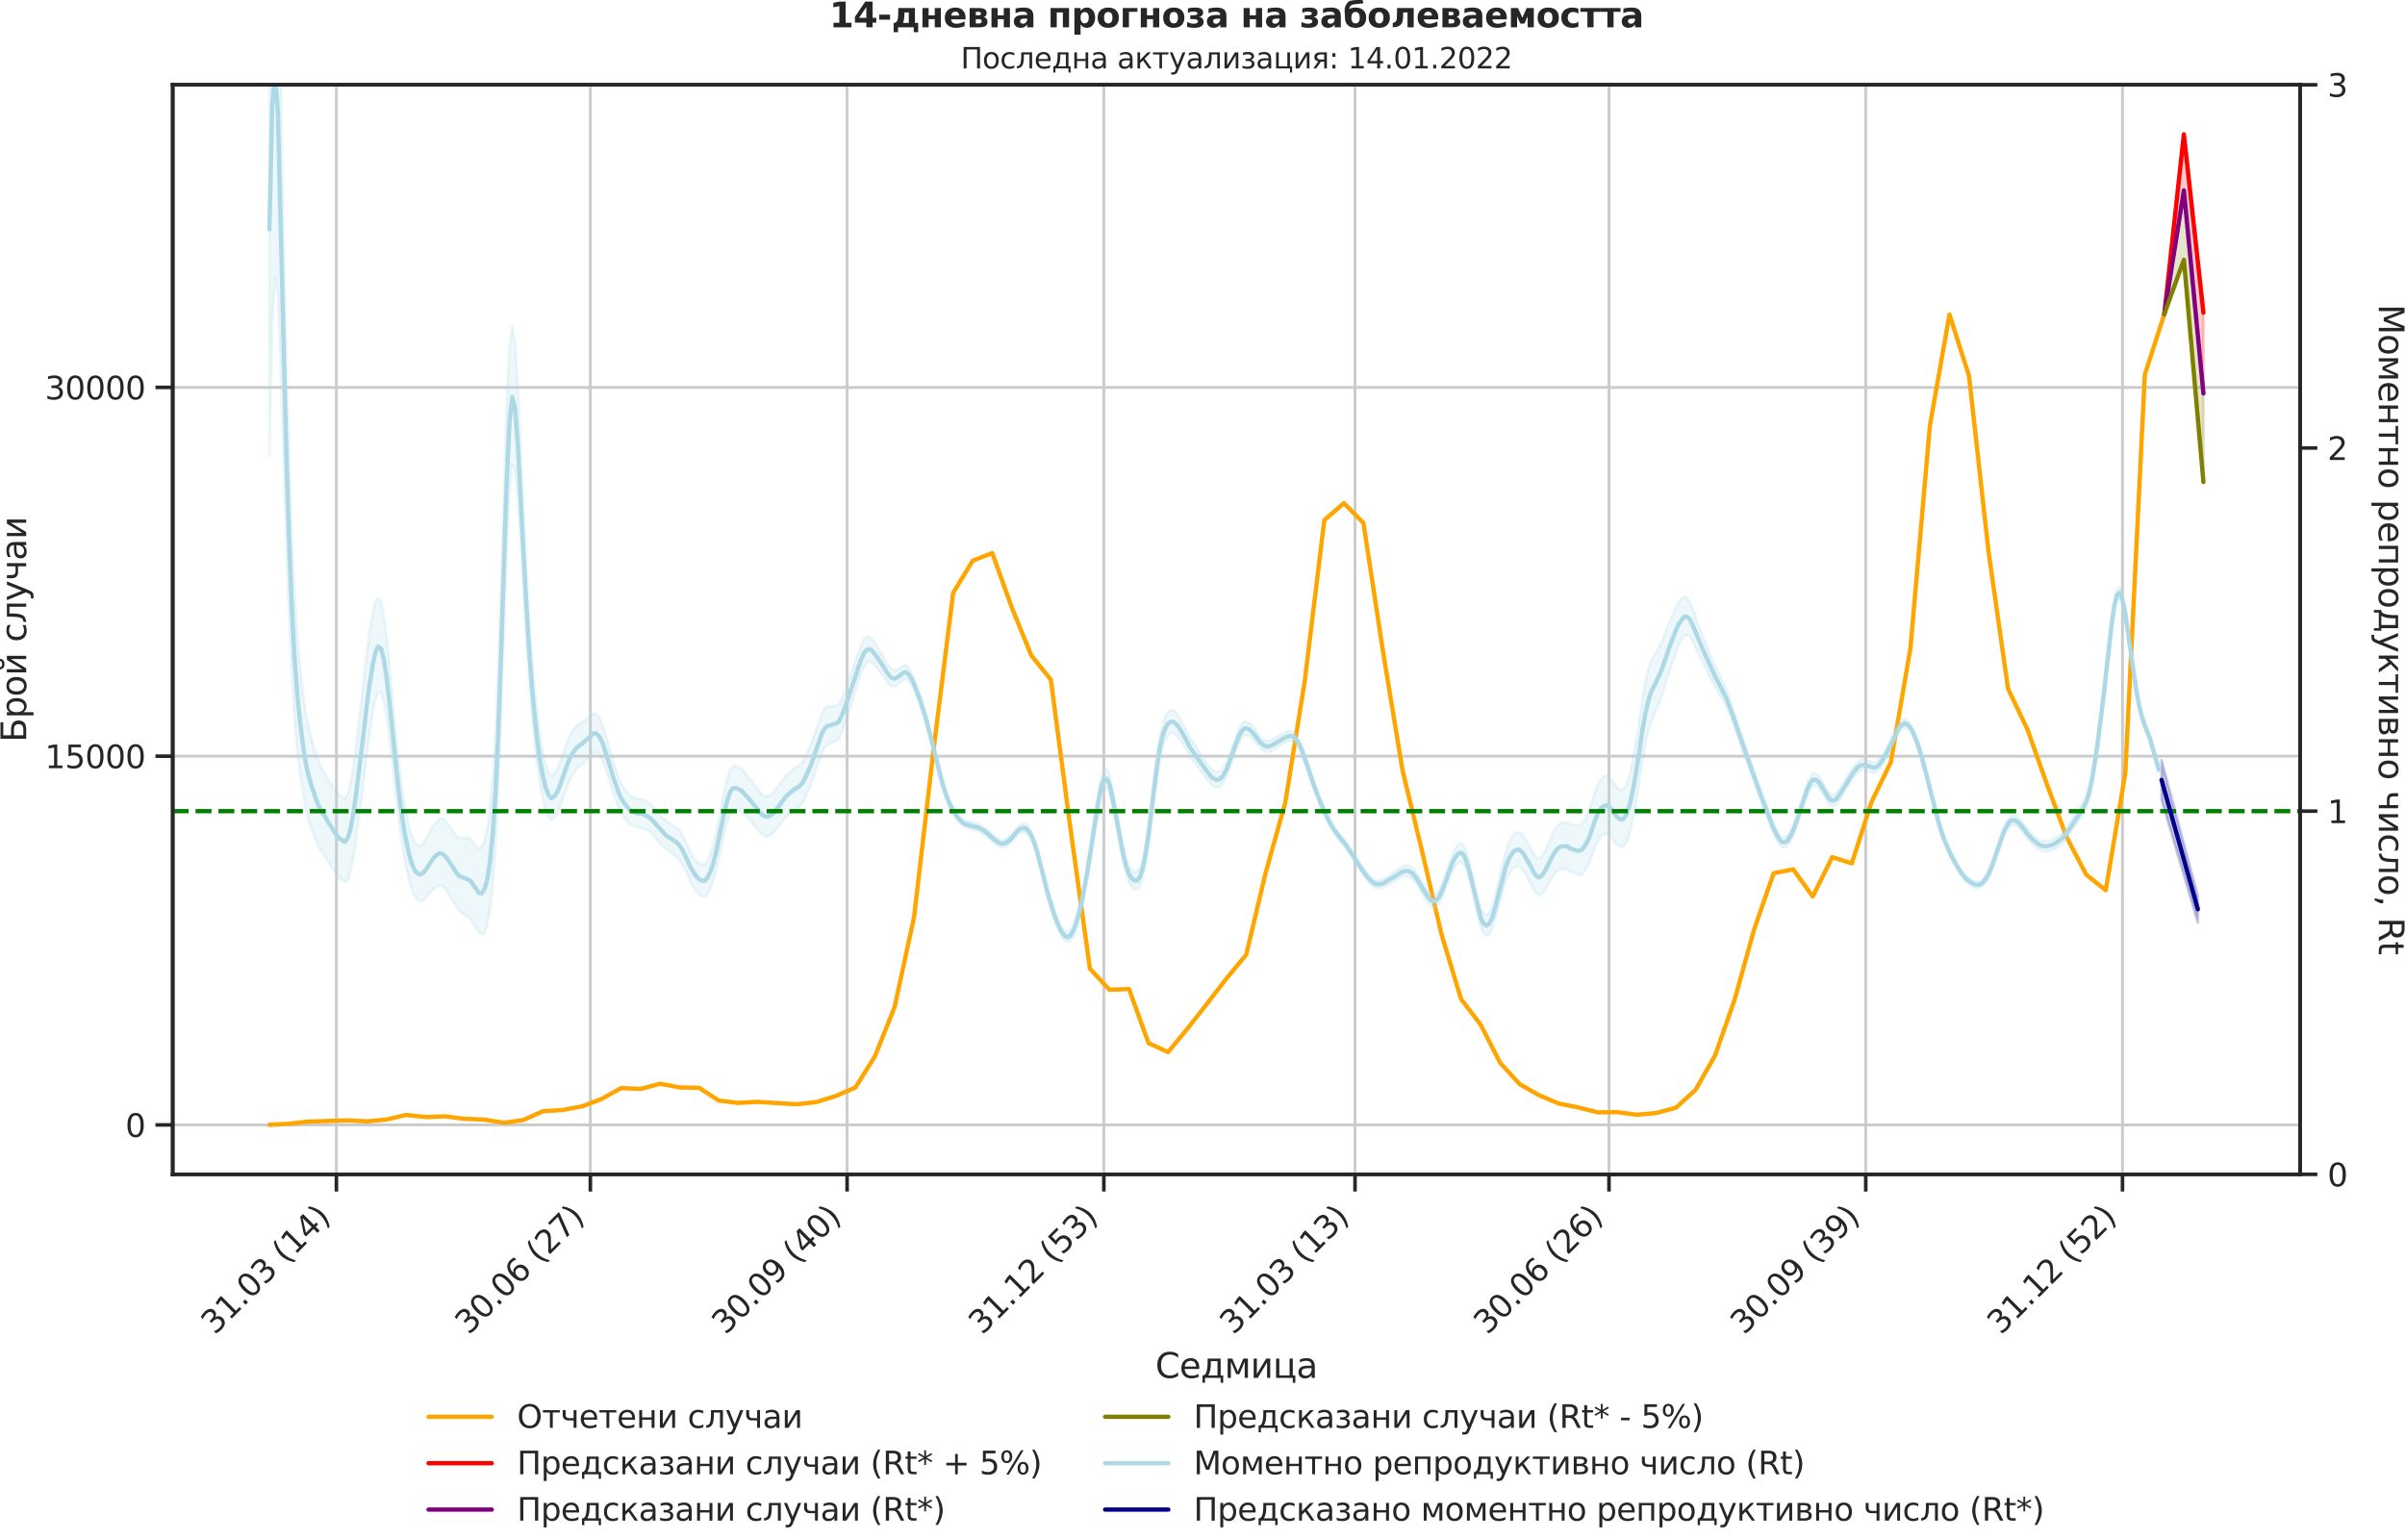 <?xml version="1.0" encoding="utf-8" standalone="no"?>
<!DOCTYPE svg PUBLIC "-//W3C//DTD SVG 1.1//EN"
  "http://www.w3.org/Graphics/SVG/1.1/DTD/svg11.dtd">
<svg xmlns:xlink="http://www.w3.org/1999/xlink" width="836.966pt" height="535.945pt" viewBox="0 0 836.966 535.945" xmlns="http://www.w3.org/2000/svg" version="1.1">
 <defs>
  <style type="text/css">*{stroke-linejoin: round; stroke-linecap: butt}</style>
 </defs>
 <g id="figure_1">
  <g id="patch_1">
   <path d="M 0 535.945 
L 836.966 535.945 
L 836.966 0 
L 0 0 
L 0 535.945 
z
" style="fill: none"/>
  </g>
  <g id="axes_1">
   <g id="patch_2">
    <path d="M 60.108 408.721 
L 800.467 408.721 
L 800.467 29.51 
L 60.108 29.51 
L 60.108 408.721 
z
" style="fill: none"/>
   </g>
   <g id="matplotlib.axis_1">
    <g id="xtick_1">
     <g id="line2d_1">
      <path d="M 117.069 408.721 
L 117.069 29.51 
" clip-path="url(#p9d14bb145f)" style="fill: none; stroke: #cccccc; stroke-linecap: round"/>
     </g>
     <g id="line2d_2">
      <defs>
       <path id="mdf837782aa" d="M 0 0 
L 0 6 
" style="stroke: #262626; stroke-width: 1.25"/>
      </defs>
      <g>
       <use xlink:href="#mdf837782aa" x="117.069" y="408.721" style="fill: #262626; stroke: #262626; stroke-width: 1.25"/>
      </g>
     </g>
     <g id="text_1">
      <!-- 31.03 (14) -->
      <g style="fill: #262626" transform="translate(74.745 464.838)rotate(-45)scale(0.11 -0.11)">
       <defs>
        <path id="DejaVuSans-33" d="M 2597 2516 
Q 3050 2419 3304 2112 
Q 3559 1806 3559 1356 
Q 3559 666 3084 287 
Q 2609 -91 1734 -91 
Q 1441 -91 1130 -33 
Q 819 25 488 141 
L 488 750 
Q 750 597 1062 519 
Q 1375 441 1716 441 
Q 2309 441 2620 675 
Q 2931 909 2931 1356 
Q 2931 1769 2642 2001 
Q 2353 2234 1838 2234 
L 1294 2234 
L 1294 2753 
L 1863 2753 
Q 2328 2753 2575 2939 
Q 2822 3125 2822 3475 
Q 2822 3834 2567 4026 
Q 2313 4219 1838 4219 
Q 1578 4219 1281 4162 
Q 984 4106 628 3988 
L 628 4550 
Q 988 4650 1302 4700 
Q 1616 4750 1894 4750 
Q 2613 4750 3031 4423 
Q 3450 4097 3450 3541 
Q 3450 3153 3228 2886 
Q 3006 2619 2597 2516 
z
" transform="scale(0.016)"/>
        <path id="DejaVuSans-31" d="M 794 531 
L 1825 531 
L 1825 4091 
L 703 3866 
L 703 4441 
L 1819 4666 
L 2450 4666 
L 2450 531 
L 3481 531 
L 3481 0 
L 794 0 
L 794 531 
z
" transform="scale(0.016)"/>
        <path id="DejaVuSans-2e" d="M 684 794 
L 1344 794 
L 1344 0 
L 684 0 
L 684 794 
z
" transform="scale(0.016)"/>
        <path id="DejaVuSans-30" d="M 2034 4250 
Q 1547 4250 1301 3770 
Q 1056 3291 1056 2328 
Q 1056 1369 1301 889 
Q 1547 409 2034 409 
Q 2525 409 2770 889 
Q 3016 1369 3016 2328 
Q 3016 3291 2770 3770 
Q 2525 4250 2034 4250 
z
M 2034 4750 
Q 2819 4750 3233 4129 
Q 3647 3509 3647 2328 
Q 3647 1150 3233 529 
Q 2819 -91 2034 -91 
Q 1250 -91 836 529 
Q 422 1150 422 2328 
Q 422 3509 836 4129 
Q 1250 4750 2034 4750 
z
" transform="scale(0.016)"/>
        <path id="DejaVuSans-20" transform="scale(0.016)"/>
        <path id="DejaVuSans-28" d="M 1984 4856 
Q 1566 4138 1362 3434 
Q 1159 2731 1159 2009 
Q 1159 1288 1364 580 
Q 1569 -128 1984 -844 
L 1484 -844 
Q 1016 -109 783 600 
Q 550 1309 550 2009 
Q 550 2706 781 3412 
Q 1013 4119 1484 4856 
L 1984 4856 
z
" transform="scale(0.016)"/>
        <path id="DejaVuSans-34" d="M 2419 4116 
L 825 1625 
L 2419 1625 
L 2419 4116 
z
M 2253 4666 
L 3047 4666 
L 3047 1625 
L 3713 1625 
L 3713 1100 
L 3047 1100 
L 3047 0 
L 2419 0 
L 2419 1100 
L 313 1100 
L 313 1709 
L 2253 4666 
z
" transform="scale(0.016)"/>
        <path id="DejaVuSans-29" d="M 513 4856 
L 1013 4856 
Q 1481 4119 1714 3412 
Q 1947 2706 1947 2009 
Q 1947 1309 1714 600 
Q 1481 -109 1013 -844 
L 513 -844 
Q 928 -128 1133 580 
Q 1338 1288 1338 2009 
Q 1338 2731 1133 3434 
Q 928 4138 513 4856 
z
" transform="scale(0.016)"/>
       </defs>
       <use xlink:href="#DejaVuSans-33"/>
       <use xlink:href="#DejaVuSans-31" x="63.623"/>
       <use xlink:href="#DejaVuSans-2e" x="127.246"/>
       <use xlink:href="#DejaVuSans-30" x="159.033"/>
       <use xlink:href="#DejaVuSans-33" x="222.656"/>
       <use xlink:href="#DejaVuSans-20" x="286.279"/>
       <use xlink:href="#DejaVuSans-28" x="318.066"/>
       <use xlink:href="#DejaVuSans-31" x="357.08"/>
       <use xlink:href="#DejaVuSans-34" x="420.703"/>
       <use xlink:href="#DejaVuSans-29" x="484.326"/>
      </g>
     </g>
    </g>
    <g id="xtick_2">
     <g id="line2d_3">
      <path d="M 205.45 408.721 
L 205.45 29.51 
" clip-path="url(#p9d14bb145f)" style="fill: none; stroke: #cccccc; stroke-linecap: round"/>
     </g>
     <g id="line2d_4">
      <g>
       <use xlink:href="#mdf837782aa" x="205.45" y="408.721" style="fill: #262626; stroke: #262626; stroke-width: 1.25"/>
      </g>
     </g>
     <g id="text_2">
      <!-- 30.06 (27) -->
      <g style="fill: #262626" transform="translate(163.126 464.838)rotate(-45)scale(0.11 -0.11)">
       <defs>
        <path id="DejaVuSans-36" d="M 2113 2584 
Q 1688 2584 1439 2293 
Q 1191 2003 1191 1497 
Q 1191 994 1439 701 
Q 1688 409 2113 409 
Q 2538 409 2786 701 
Q 3034 994 3034 1497 
Q 3034 2003 2786 2293 
Q 2538 2584 2113 2584 
z
M 3366 4563 
L 3366 3988 
Q 3128 4100 2886 4159 
Q 2644 4219 2406 4219 
Q 1781 4219 1451 3797 
Q 1122 3375 1075 2522 
Q 1259 2794 1537 2939 
Q 1816 3084 2150 3084 
Q 2853 3084 3261 2657 
Q 3669 2231 3669 1497 
Q 3669 778 3244 343 
Q 2819 -91 2113 -91 
Q 1303 -91 875 529 
Q 447 1150 447 2328 
Q 447 3434 972 4092 
Q 1497 4750 2381 4750 
Q 2619 4750 2861 4703 
Q 3103 4656 3366 4563 
z
" transform="scale(0.016)"/>
        <path id="DejaVuSans-32" d="M 1228 531 
L 3431 531 
L 3431 0 
L 469 0 
L 469 531 
Q 828 903 1448 1529 
Q 2069 2156 2228 2338 
Q 2531 2678 2651 2914 
Q 2772 3150 2772 3378 
Q 2772 3750 2511 3984 
Q 2250 4219 1831 4219 
Q 1534 4219 1204 4116 
Q 875 4013 500 3803 
L 500 4441 
Q 881 4594 1212 4672 
Q 1544 4750 1819 4750 
Q 2544 4750 2975 4387 
Q 3406 4025 3406 3419 
Q 3406 3131 3298 2873 
Q 3191 2616 2906 2266 
Q 2828 2175 2409 1742 
Q 1991 1309 1228 531 
z
" transform="scale(0.016)"/>
        <path id="DejaVuSans-37" d="M 525 4666 
L 3525 4666 
L 3525 4397 
L 1831 0 
L 1172 0 
L 2766 4134 
L 525 4134 
L 525 4666 
z
" transform="scale(0.016)"/>
       </defs>
       <use xlink:href="#DejaVuSans-33"/>
       <use xlink:href="#DejaVuSans-30" x="63.623"/>
       <use xlink:href="#DejaVuSans-2e" x="127.246"/>
       <use xlink:href="#DejaVuSans-30" x="159.033"/>
       <use xlink:href="#DejaVuSans-36" x="222.656"/>
       <use xlink:href="#DejaVuSans-20" x="286.279"/>
       <use xlink:href="#DejaVuSans-28" x="318.066"/>
       <use xlink:href="#DejaVuSans-32" x="357.08"/>
       <use xlink:href="#DejaVuSans-37" x="420.703"/>
       <use xlink:href="#DejaVuSans-29" x="484.326"/>
      </g>
     </g>
    </g>
    <g id="xtick_3">
     <g id="line2d_5">
      <path d="M 294.802 408.721 
L 294.802 29.51 
" clip-path="url(#p9d14bb145f)" style="fill: none; stroke: #cccccc; stroke-linecap: round"/>
     </g>
     <g id="line2d_6">
      <g>
       <use xlink:href="#mdf837782aa" x="294.802" y="408.721" style="fill: #262626; stroke: #262626; stroke-width: 1.25"/>
      </g>
     </g>
     <g id="text_3">
      <!-- 30.09 (40) -->
      <g style="fill: #262626" transform="translate(252.478 464.838)rotate(-45)scale(0.11 -0.11)">
       <defs>
        <path id="DejaVuSans-39" d="M 703 97 
L 703 672 
Q 941 559 1184 500 
Q 1428 441 1663 441 
Q 2288 441 2617 861 
Q 2947 1281 2994 2138 
Q 2813 1869 2534 1725 
Q 2256 1581 1919 1581 
Q 1219 1581 811 2004 
Q 403 2428 403 3163 
Q 403 3881 828 4315 
Q 1253 4750 1959 4750 
Q 2769 4750 3195 4129 
Q 3622 3509 3622 2328 
Q 3622 1225 3098 567 
Q 2575 -91 1691 -91 
Q 1453 -91 1209 -44 
Q 966 3 703 97 
z
M 1959 2075 
Q 2384 2075 2632 2365 
Q 2881 2656 2881 3163 
Q 2881 3666 2632 3958 
Q 2384 4250 1959 4250 
Q 1534 4250 1286 3958 
Q 1038 3666 1038 3163 
Q 1038 2656 1286 2365 
Q 1534 2075 1959 2075 
z
" transform="scale(0.016)"/>
       </defs>
       <use xlink:href="#DejaVuSans-33"/>
       <use xlink:href="#DejaVuSans-30" x="63.623"/>
       <use xlink:href="#DejaVuSans-2e" x="127.246"/>
       <use xlink:href="#DejaVuSans-30" x="159.033"/>
       <use xlink:href="#DejaVuSans-39" x="222.656"/>
       <use xlink:href="#DejaVuSans-20" x="286.279"/>
       <use xlink:href="#DejaVuSans-28" x="318.066"/>
       <use xlink:href="#DejaVuSans-34" x="357.08"/>
       <use xlink:href="#DejaVuSans-30" x="420.703"/>
       <use xlink:href="#DejaVuSans-29" x="484.326"/>
      </g>
     </g>
    </g>
    <g id="xtick_4">
     <g id="line2d_7">
      <path d="M 384.155 408.721 
L 384.155 29.51 
" clip-path="url(#p9d14bb145f)" style="fill: none; stroke: #cccccc; stroke-linecap: round"/>
     </g>
     <g id="line2d_8">
      <g>
       <use xlink:href="#mdf837782aa" x="384.155" y="408.721" style="fill: #262626; stroke: #262626; stroke-width: 1.25"/>
      </g>
     </g>
     <g id="text_4">
      <!-- 31.12 (53) -->
      <g style="fill: #262626" transform="translate(341.83 464.838)rotate(-45)scale(0.11 -0.11)">
       <defs>
        <path id="DejaVuSans-35" d="M 691 4666 
L 3169 4666 
L 3169 4134 
L 1269 4134 
L 1269 2991 
Q 1406 3038 1543 3061 
Q 1681 3084 1819 3084 
Q 2600 3084 3056 2656 
Q 3513 2228 3513 1497 
Q 3513 744 3044 326 
Q 2575 -91 1722 -91 
Q 1428 -91 1123 -41 
Q 819 9 494 109 
L 494 744 
Q 775 591 1075 516 
Q 1375 441 1709 441 
Q 2250 441 2565 725 
Q 2881 1009 2881 1497 
Q 2881 1984 2565 2268 
Q 2250 2553 1709 2553 
Q 1456 2553 1204 2497 
Q 953 2441 691 2322 
L 691 4666 
z
" transform="scale(0.016)"/>
       </defs>
       <use xlink:href="#DejaVuSans-33"/>
       <use xlink:href="#DejaVuSans-31" x="63.623"/>
       <use xlink:href="#DejaVuSans-2e" x="127.246"/>
       <use xlink:href="#DejaVuSans-31" x="159.033"/>
       <use xlink:href="#DejaVuSans-32" x="222.656"/>
       <use xlink:href="#DejaVuSans-20" x="286.279"/>
       <use xlink:href="#DejaVuSans-28" x="318.066"/>
       <use xlink:href="#DejaVuSans-35" x="357.08"/>
       <use xlink:href="#DejaVuSans-33" x="420.703"/>
       <use xlink:href="#DejaVuSans-29" x="484.326"/>
      </g>
     </g>
    </g>
    <g id="xtick_5">
     <g id="line2d_9">
      <path d="M 471.564 408.721 
L 471.564 29.51 
" clip-path="url(#p9d14bb145f)" style="fill: none; stroke: #cccccc; stroke-linecap: round"/>
     </g>
     <g id="line2d_10">
      <g>
       <use xlink:href="#mdf837782aa" x="471.564" y="408.721" style="fill: #262626; stroke: #262626; stroke-width: 1.25"/>
      </g>
     </g>
     <g id="text_5">
      <!-- 31.03 (13) -->
      <g style="fill: #262626" transform="translate(429.24 464.838)rotate(-45)scale(0.11 -0.11)">
       <use xlink:href="#DejaVuSans-33"/>
       <use xlink:href="#DejaVuSans-31" x="63.623"/>
       <use xlink:href="#DejaVuSans-2e" x="127.246"/>
       <use xlink:href="#DejaVuSans-30" x="159.033"/>
       <use xlink:href="#DejaVuSans-33" x="222.656"/>
       <use xlink:href="#DejaVuSans-20" x="286.279"/>
       <use xlink:href="#DejaVuSans-28" x="318.066"/>
       <use xlink:href="#DejaVuSans-31" x="357.08"/>
       <use xlink:href="#DejaVuSans-33" x="420.703"/>
       <use xlink:href="#DejaVuSans-29" x="484.326"/>
      </g>
     </g>
    </g>
    <g id="xtick_6">
     <g id="line2d_11">
      <path d="M 559.945 408.721 
L 559.945 29.51 
" clip-path="url(#p9d14bb145f)" style="fill: none; stroke: #cccccc; stroke-linecap: round"/>
     </g>
     <g id="line2d_12">
      <g>
       <use xlink:href="#mdf837782aa" x="559.945" y="408.721" style="fill: #262626; stroke: #262626; stroke-width: 1.25"/>
      </g>
     </g>
     <g id="text_6">
      <!-- 30.06 (26) -->
      <g style="fill: #262626" transform="translate(517.621 464.838)rotate(-45)scale(0.11 -0.11)">
       <use xlink:href="#DejaVuSans-33"/>
       <use xlink:href="#DejaVuSans-30" x="63.623"/>
       <use xlink:href="#DejaVuSans-2e" x="127.246"/>
       <use xlink:href="#DejaVuSans-30" x="159.033"/>
       <use xlink:href="#DejaVuSans-36" x="222.656"/>
       <use xlink:href="#DejaVuSans-20" x="286.279"/>
       <use xlink:href="#DejaVuSans-28" x="318.066"/>
       <use xlink:href="#DejaVuSans-32" x="357.08"/>
       <use xlink:href="#DejaVuSans-36" x="420.703"/>
       <use xlink:href="#DejaVuSans-29" x="484.326"/>
      </g>
     </g>
    </g>
    <g id="xtick_7">
     <g id="line2d_13">
      <path d="M 649.297 408.721 
L 649.297 29.51 
" clip-path="url(#p9d14bb145f)" style="fill: none; stroke: #cccccc; stroke-linecap: round"/>
     </g>
     <g id="line2d_14">
      <g>
       <use xlink:href="#mdf837782aa" x="649.297" y="408.721" style="fill: #262626; stroke: #262626; stroke-width: 1.25"/>
      </g>
     </g>
     <g id="text_7">
      <!-- 30.09 (39) -->
      <g style="fill: #262626" transform="translate(606.973 464.838)rotate(-45)scale(0.11 -0.11)">
       <use xlink:href="#DejaVuSans-33"/>
       <use xlink:href="#DejaVuSans-30" x="63.623"/>
       <use xlink:href="#DejaVuSans-2e" x="127.246"/>
       <use xlink:href="#DejaVuSans-30" x="159.033"/>
       <use xlink:href="#DejaVuSans-39" x="222.656"/>
       <use xlink:href="#DejaVuSans-20" x="286.279"/>
       <use xlink:href="#DejaVuSans-28" x="318.066"/>
       <use xlink:href="#DejaVuSans-33" x="357.08"/>
       <use xlink:href="#DejaVuSans-39" x="420.703"/>
       <use xlink:href="#DejaVuSans-29" x="484.326"/>
      </g>
     </g>
    </g>
    <g id="xtick_8">
     <g id="line2d_15">
      <path d="M 738.649 408.721 
L 738.649 29.51 
" clip-path="url(#p9d14bb145f)" style="fill: none; stroke: #cccccc; stroke-linecap: round"/>
     </g>
     <g id="line2d_16">
      <g>
       <use xlink:href="#mdf837782aa" x="738.649" y="408.721" style="fill: #262626; stroke: #262626; stroke-width: 1.25"/>
      </g>
     </g>
     <g id="text_8">
      <!-- 31.12 (52) -->
      <g style="fill: #262626" transform="translate(696.325 464.838)rotate(-45)scale(0.11 -0.11)">
       <use xlink:href="#DejaVuSans-33"/>
       <use xlink:href="#DejaVuSans-31" x="63.623"/>
       <use xlink:href="#DejaVuSans-2e" x="127.246"/>
       <use xlink:href="#DejaVuSans-31" x="159.033"/>
       <use xlink:href="#DejaVuSans-32" x="222.656"/>
       <use xlink:href="#DejaVuSans-20" x="286.279"/>
       <use xlink:href="#DejaVuSans-28" x="318.066"/>
       <use xlink:href="#DejaVuSans-35" x="357.08"/>
       <use xlink:href="#DejaVuSans-32" x="420.703"/>
       <use xlink:href="#DejaVuSans-29" x="484.326"/>
      </g>
     </g>
    </g>
    <g id="text_9">
     <!-- Седмица -->
     <g style="fill: #262626" transform="translate(402.072 479.573)scale(0.12 -0.12)">
      <defs>
       <path id="DejaVuSans-421" d="M 4122 4306 
L 4122 3641 
Q 3803 3938 3442 4084 
Q 3081 4231 2675 4231 
Q 1875 4231 1450 3742 
Q 1025 3253 1025 2328 
Q 1025 1406 1450 917 
Q 1875 428 2675 428 
Q 3081 428 3442 575 
Q 3803 722 4122 1019 
L 4122 359 
Q 3791 134 3420 21 
Q 3050 -91 2638 -91 
Q 1578 -91 968 557 
Q 359 1206 359 2328 
Q 359 3453 968 4101 
Q 1578 4750 2638 4750 
Q 3056 4750 3426 4639 
Q 3797 4528 4122 4306 
z
" transform="scale(0.016)"/>
       <path id="DejaVuSans-435" d="M 3597 1894 
L 3597 1613 
L 953 1613 
Q 991 1019 1311 708 
Q 1631 397 2203 397 
Q 2534 397 2845 478 
Q 3156 559 3463 722 
L 3463 178 
Q 3153 47 2828 -22 
Q 2503 -91 2169 -91 
Q 1331 -91 842 396 
Q 353 884 353 1716 
Q 353 2575 817 3079 
Q 1281 3584 2069 3584 
Q 2775 3584 3186 3129 
Q 3597 2675 3597 1894 
z
M 3022 2063 
Q 3016 2534 2758 2815 
Q 2500 3097 2075 3097 
Q 1594 3097 1305 2825 
Q 1016 2553 972 2059 
L 3022 2063 
z
" transform="scale(0.016)"/>
       <path id="DejaVuSans-434" d="M 1384 459 
L 3053 459 
L 3053 3041 
L 1844 3041 
L 1844 2603 
Q 1844 1316 1475 628 
L 1384 459 
z
M 550 459 
Q 834 584 959 850 
Q 1266 1509 1266 2838 
L 1266 3500 
L 3631 3500 
L 3631 459 
L 4091 459 
L 4091 -884 
L 3631 -884 
L 3631 0 
L 794 0 
L 794 -884 
L 334 -884 
L 334 459 
L 550 459 
z
" transform="scale(0.016)"/>
       <path id="DejaVuSans-43c" d="M 581 3500 
L 1422 3500 
L 2416 1156 
L 3413 3500 
L 4247 3500 
L 4247 0 
L 3669 0 
L 3669 2950 
L 2703 672 
L 2128 672 
L 1159 2950 
L 1159 0 
L 581 0 
L 581 3500 
z
" transform="scale(0.016)"/>
       <path id="DejaVuSans-438" d="M 3578 3500 
L 3578 0 
L 3006 0 
L 3006 2809 
L 1319 0 
L 581 0 
L 581 3500 
L 1153 3500 
L 1153 697 
L 2838 3500 
L 3578 3500 
z
" transform="scale(0.016)"/>
       <path id="DejaVuSans-446" d="M 3603 0 
L 581 0 
L 581 3500 
L 1159 3500 
L 1159 459 
L 3025 459 
L 3025 3500 
L 3603 3500 
L 3603 459 
L 4063 459 
L 4063 -884 
L 3603 -884 
L 3603 0 
z
" transform="scale(0.016)"/>
       <path id="DejaVuSans-430" d="M 2194 1759 
Q 1497 1759 1228 1600 
Q 959 1441 959 1056 
Q 959 750 1161 570 
Q 1363 391 1709 391 
Q 2188 391 2477 730 
Q 2766 1069 2766 1631 
L 2766 1759 
L 2194 1759 
z
M 3341 1997 
L 3341 0 
L 2766 0 
L 2766 531 
Q 2569 213 2275 61 
Q 1981 -91 1556 -91 
Q 1019 -91 701 211 
Q 384 513 384 1019 
Q 384 1609 779 1909 
Q 1175 2209 1959 2209 
L 2766 2209 
L 2766 2266 
Q 2766 2663 2505 2880 
Q 2244 3097 1772 3097 
Q 1472 3097 1187 3025 
Q 903 2953 641 2809 
L 641 3341 
Q 956 3463 1253 3523 
Q 1550 3584 1831 3584 
Q 2591 3584 2966 3190 
Q 3341 2797 3341 1997 
z
" transform="scale(0.016)"/>
      </defs>
      <use xlink:href="#DejaVuSans-421"/>
      <use xlink:href="#DejaVuSans-435" x="69.824"/>
      <use xlink:href="#DejaVuSans-434" x="131.348"/>
      <use xlink:href="#DejaVuSans-43c" x="200.488"/>
      <use xlink:href="#DejaVuSans-438" x="275.928"/>
      <use xlink:href="#DejaVuSans-446" x="340.918"/>
      <use xlink:href="#DejaVuSans-430" x="408.984"/>
     </g>
    </g>
   </g>
   <g id="matplotlib.axis_2">
    <g id="ytick_1">
     <g id="line2d_17">
      <path d="M 60.108 391.518 
L 800.467 391.518 
" clip-path="url(#p9d14bb145f)" style="fill: none; stroke: #cccccc; stroke-linecap: round"/>
     </g>
     <g id="line2d_18">
      <defs>
       <path id="mcea7c84ce8" d="M 0 0 
L -6 0 
" style="stroke: #262626; stroke-width: 1.25"/>
      </defs>
      <g>
       <use xlink:href="#mcea7c84ce8" x="60.108" y="391.518" style="fill: #262626; stroke: #262626; stroke-width: 1.25"/>
      </g>
     </g>
     <g id="text_10">
      <!-- 0 -->
      <g style="fill: #262626" transform="translate(43.609 395.697)scale(0.11 -0.11)">
       <use xlink:href="#DejaVuSans-30"/>
      </g>
     </g>
    </g>
    <g id="ytick_2">
     <g id="line2d_19">
      <path d="M 60.108 263.176 
L 800.467 263.176 
" clip-path="url(#p9d14bb145f)" style="fill: none; stroke: #cccccc; stroke-linecap: round"/>
     </g>
     <g id="line2d_20">
      <g>
       <use xlink:href="#mcea7c84ce8" x="60.108" y="263.176" style="fill: #262626; stroke: #262626; stroke-width: 1.25"/>
      </g>
     </g>
     <g id="text_11">
      <!-- 15000 -->
      <g style="fill: #262626" transform="translate(15.614 267.355)scale(0.11 -0.11)">
       <use xlink:href="#DejaVuSans-31"/>
       <use xlink:href="#DejaVuSans-35" x="63.623"/>
       <use xlink:href="#DejaVuSans-30" x="127.246"/>
       <use xlink:href="#DejaVuSans-30" x="190.869"/>
       <use xlink:href="#DejaVuSans-30" x="254.492"/>
      </g>
     </g>
    </g>
    <g id="ytick_3">
     <g id="line2d_21">
      <path d="M 60.108 134.833 
L 800.467 134.833 
" clip-path="url(#p9d14bb145f)" style="fill: none; stroke: #cccccc; stroke-linecap: round"/>
     </g>
     <g id="line2d_22">
      <g>
       <use xlink:href="#mcea7c84ce8" x="60.108" y="134.833" style="fill: #262626; stroke: #262626; stroke-width: 1.25"/>
      </g>
     </g>
     <g id="text_12">
      <!-- 30000 -->
      <g style="fill: #262626" transform="translate(15.614 139.012)scale(0.11 -0.11)">
       <use xlink:href="#DejaVuSans-33"/>
       <use xlink:href="#DejaVuSans-30" x="63.623"/>
       <use xlink:href="#DejaVuSans-30" x="127.246"/>
       <use xlink:href="#DejaVuSans-30" x="190.869"/>
       <use xlink:href="#DejaVuSans-30" x="254.492"/>
      </g>
     </g>
    </g>
    <g id="text_13">
     <!-- Брой случаи -->
     <g style="fill: #262626" transform="translate(9.118 258.325)rotate(-90)scale(0.12 -0.12)">
      <defs>
       <path id="DejaVuSans-411" d="M 3272 1372 
Q 3272 1806 3026 2017 
Q 2781 2228 2272 2228 
L 1259 2228 
L 1259 519 
L 2272 519 
Q 2781 519 3026 730 
Q 3272 941 3272 1372 
z
M 3609 4666 
L 3609 4147 
L 1259 4147 
L 1259 2747 
L 2303 2747 
Q 3088 2747 3513 2406 
Q 3938 2066 3938 1372 
Q 3938 681 3527 340 
Q 3116 0 2303 0 
L 628 0 
L 628 4666 
L 3609 4666 
z
" transform="scale(0.016)"/>
       <path id="DejaVuSans-440" d="M 1159 525 
L 1159 -1331 
L 581 -1331 
L 581 3500 
L 1159 3500 
L 1159 2969 
Q 1341 3281 1617 3432 
Q 1894 3584 2278 3584 
Q 2916 3584 3314 3078 
Q 3713 2572 3713 1747 
Q 3713 922 3314 415 
Q 2916 -91 2278 -91 
Q 1894 -91 1617 61 
Q 1341 213 1159 525 
z
M 3116 1747 
Q 3116 2381 2855 2742 
Q 2594 3103 2138 3103 
Q 1681 3103 1420 2742 
Q 1159 2381 1159 1747 
Q 1159 1113 1420 752 
Q 1681 391 2138 391 
Q 2594 391 2855 752 
Q 3116 1113 3116 1747 
z
" transform="scale(0.016)"/>
       <path id="DejaVuSans-43e" d="M 1959 3097 
Q 1497 3097 1228 2736 
Q 959 2375 959 1747 
Q 959 1119 1226 758 
Q 1494 397 1959 397 
Q 2419 397 2687 759 
Q 2956 1122 2956 1747 
Q 2956 2369 2687 2733 
Q 2419 3097 1959 3097 
z
M 1959 3584 
Q 2709 3584 3137 3096 
Q 3566 2609 3566 1747 
Q 3566 888 3137 398 
Q 2709 -91 1959 -91 
Q 1206 -91 779 398 
Q 353 888 353 1747 
Q 353 2609 779 3096 
Q 1206 3584 1959 3584 
z
" transform="scale(0.016)"/>
       <path id="DejaVuSans-439" d="M 3578 3500 
L 3578 0 
L 3006 0 
L 3006 2809 
L 1319 0 
L 581 0 
L 581 3500 
L 1153 3500 
L 1153 697 
L 2838 3500 
L 3578 3500 
z
M 1102 4833 
L 1471 4833 
Q 1505 4599 1656 4481 
Q 1808 4364 2080 4364 
Q 2349 4364 2499 4480 
Q 2649 4596 2689 4833 
L 3058 4833 
Q 3027 4386 2780 4161 
Q 2533 3936 2080 3936 
Q 1627 3936 1380 4161 
Q 1133 4386 1102 4833 
z
" transform="scale(0.016)"/>
       <path id="DejaVuSans-441" d="M 3122 3366 
L 3122 2828 
Q 2878 2963 2633 3030 
Q 2388 3097 2138 3097 
Q 1578 3097 1268 2742 
Q 959 2388 959 1747 
Q 959 1106 1268 751 
Q 1578 397 2138 397 
Q 2388 397 2633 464 
Q 2878 531 3122 666 
L 3122 134 
Q 2881 22 2623 -34 
Q 2366 -91 2075 -91 
Q 1284 -91 818 406 
Q 353 903 353 1747 
Q 353 2603 823 3093 
Q 1294 3584 2113 3584 
Q 2378 3584 2631 3529 
Q 2884 3475 3122 3366 
z
" transform="scale(0.016)"/>
       <path id="DejaVuSans-43b" d="M 238 0 
L 238 478 
Q 806 566 981 959 
Q 1194 1513 1194 2928 
L 1194 3500 
L 3559 3500 
L 3559 0 
L 2984 0 
L 2984 3041 
L 1769 3041 
L 1769 2694 
Q 1769 1344 1494 738 
Q 1200 91 238 0 
z
" transform="scale(0.016)"/>
       <path id="DejaVuSans-443" d="M 2059 -325 
Q 1816 -950 1584 -1140 
Q 1353 -1331 966 -1331 
L 506 -1331 
L 506 -850 
L 844 -850 
Q 1081 -850 1212 -737 
Q 1344 -625 1503 -206 
L 1606 56 
L 191 3500 
L 800 3500 
L 1894 763 
L 2988 3500 
L 3597 3500 
L 2059 -325 
z
" transform="scale(0.016)"/>
       <path id="DejaVuSans-447" d="M 2625 0 
L 2625 1472 
L 1553 1472 
Q 1075 1472 756 1769 
Q 469 2038 469 2613 
L 469 3500 
L 1044 3500 
L 1044 2666 
Q 1044 2300 1206 2116 
Q 1372 1931 1697 1931 
L 2625 1931 
L 2625 3500 
L 3200 3500 
L 3200 0 
L 2625 0 
z
" transform="scale(0.016)"/>
      </defs>
      <use xlink:href="#DejaVuSans-411"/>
      <use xlink:href="#DejaVuSans-440" x="68.604"/>
      <use xlink:href="#DejaVuSans-43e" x="132.08"/>
      <use xlink:href="#DejaVuSans-439" x="193.262"/>
      <use xlink:href="#DejaVuSans-20" x="258.252"/>
      <use xlink:href="#DejaVuSans-441" x="290.039"/>
      <use xlink:href="#DejaVuSans-43b" x="345.02"/>
      <use xlink:href="#DejaVuSans-443" x="408.936"/>
      <use xlink:href="#DejaVuSans-447" x="468.115"/>
      <use xlink:href="#DejaVuSans-430" x="527.197"/>
      <use xlink:href="#DejaVuSans-438" x="588.477"/>
     </g>
    </g>
   </g>
   <g id="PolyCollection_1">
    <defs>
     <path id="m3f5743ebae" d="M 753.218 -426.683 
L 753.218 -426.683 
L 760.016 -489.198 
L 766.815 -427.135 
L 766.815 -399.033 
L 766.815 -399.033 
L 760.016 -469.673 
L 753.218 -426.683 
z
" style="stroke: #ff0000; stroke-opacity: 0.2"/>
    </defs>
    <g clip-path="url(#p9d14bb145f)">
     <use xlink:href="#m3f5743ebae" x="0" y="535.945" style="fill: #ff0000; fill-opacity: 0.2; stroke: #ff0000; stroke-opacity: 0.2"/>
    </g>
   </g>
   <g id="PolyCollection_2">
    <defs>
     <path id="m408bd7a52e" d="M 753.218 -426.683 
L 753.218 -426.683 
L 760.016 -469.673 
L 766.815 -399.033 
L 766.815 -368.176 
L 766.815 -368.176 
L 760.016 -445.527 
L 753.218 -426.683 
z
" style="stroke: #808000; stroke-opacity: 0.2"/>
    </defs>
    <g clip-path="url(#p9d14bb145f)">
     <use xlink:href="#m408bd7a52e" x="0" y="535.945" style="fill: #808000; fill-opacity: 0.2; stroke: #808000; stroke-opacity: 0.2"/>
    </g>
   </g>
   <g id="line2d_23">
    <path d="M 93.76 391.484 
L 100.559 391.116 
L 107.357 390.355 
L 114.156 390.158 
L 120.954 389.935 
L 127.753 390.286 
L 134.551 389.644 
L 141.35 388.044 
L 148.148 388.797 
L 154.947 388.549 
L 161.746 389.413 
L 168.544 389.67 
L 175.343 390.782 
L 182.141 389.824 
L 188.94 386.77 
L 195.738 386.333 
L 202.537 385.075 
L 209.335 382.517 
L 216.134 378.701 
L 222.932 379.001 
L 229.731 377.195 
L 236.529 378.479 
L 243.328 378.624 
L 250.126 383.048 
L 256.925 383.869 
L 263.723 383.501 
L 270.522 383.937 
L 277.321 384.322 
L 284.119 383.578 
L 290.918 381.439 
L 297.716 378.504 
L 304.515 367.552 
L 311.313 350.543 
L 318.112 319.184 
L 324.91 260.763 
L 331.709 206.354 
L 338.507 195.154 
L 345.306 192.484 
L 352.104 211.411 
L 358.903 228.121 
L 365.701 236.583 
L 372.5 288.185 
L 379.299 337.144 
L 386.097 344.493 
L 392.896 344.237 
L 399.694 363.026 
L 406.493 366.192 
L 413.291 357.961 
L 420.09 349.302 
L 426.888 340.489 
L 433.687 332.284 
L 440.485 303.672 
L 447.284 279.389 
L 454.082 236.934 
L 460.881 181.019 
L 467.679 175.132 
L 474.478 181.986 
L 481.276 226.623 
L 488.075 268.035 
L 494.874 296.228 
L 501.672 325.242 
L 508.471 347.753 
L 515.269 356.609 
L 522.068 369.922 
L 528.866 377.349 
L 535.665 381.208 
L 542.463 384.091 
L 549.262 385.435 
L 556.06 387.155 
L 562.859 387.078 
L 569.657 387.993 
L 576.456 387.377 
L 583.254 385.537 
L 590.053 379.326 
L 596.852 367.398 
L 603.65 347.976 
L 610.449 323.505 
L 617.247 303.929 
L 624.046 302.56 
L 630.844 312.031 
L 637.643 298.316 
L 644.441 300.506 
L 651.24 279.295 
L 658.038 265.229 
L 664.837 225.717 
L 671.635 148.061 
L 678.434 109.489 
L 685.232 130.803 
L 692.031 192.048 
L 698.829 239.766 
L 705.628 253.995 
L 712.427 273.22 
L 719.225 291.394 
L 726.024 304.408 
L 732.822 309.849 
L 739.621 269.148 
L 746.419 130.409 
L 753.218 109.261 
" clip-path="url(#p9d14bb145f)" style="fill: none; stroke: #ffa500; stroke-width: 1.5; stroke-linecap: round"/>
   </g>
   <g id="line2d_24">
    <path d="M 753.218 109.261 
L 760.016 46.747 
L 766.815 108.81 
" clip-path="url(#p9d14bb145f)" style="fill: none; stroke: #ff0000; stroke-width: 1.5; stroke-linecap: round"/>
   </g>
   <g id="line2d_25">
    <path d="M 753.218 109.261 
L 760.016 66.272 
L 766.815 136.912 
" clip-path="url(#p9d14bb145f)" style="fill: none; stroke: #800080; stroke-width: 1.5; stroke-linecap: round"/>
   </g>
   <g id="line2d_26">
    <path d="M 753.218 109.261 
L 760.016 90.418 
L 766.815 167.769 
" clip-path="url(#p9d14bb145f)" style="fill: none; stroke: #808000; stroke-width: 1.5; stroke-linecap: round"/>
   </g>
   <g id="patch_3">
    <path d="M 60.108 408.721 
L 60.108 29.51 
" style="fill: none; stroke: #262626; stroke-width: 1.25; stroke-linejoin: miter; stroke-linecap: square"/>
   </g>
   <g id="patch_4">
    <path d="M 800.467 408.721 
L 800.467 29.51 
" style="fill: none; stroke: #262626; stroke-width: 1.25; stroke-linejoin: miter; stroke-linecap: square"/>
   </g>
   <g id="patch_5">
    <path d="M 60.108 408.721 
L 800.467 408.721 
" style="fill: none; stroke: #262626; stroke-width: 1.25; stroke-linejoin: miter; stroke-linecap: square"/>
   </g>
   <g id="patch_6">
    <path d="M 60.108 29.51 
L 800.467 29.51 
" style="fill: none; stroke: #262626; stroke-width: 1.25; stroke-linejoin: miter; stroke-linecap: square"/>
   </g>
   <g id="text_14">
    <!-- Последна актуализация: 14.01.2022 -->
    <g style="fill: #262626" transform="translate(334.356 23.822)scale(0.1 -0.1)">
     <defs>
      <path id="DejaVuSans-41f" d="M 4184 4666 
L 4184 0 
L 3553 0 
L 3553 4134 
L 1259 4134 
L 1259 0 
L 628 0 
L 628 4666 
L 4184 4666 
z
" transform="scale(0.016)"/>
      <path id="DejaVuSans-43d" d="M 581 3500 
L 1159 3500 
L 1159 2072 
L 3025 2072 
L 3025 3500 
L 3603 3500 
L 3603 0 
L 3025 0 
L 3025 1613 
L 1159 1613 
L 1159 0 
L 581 0 
L 581 3500 
z
" transform="scale(0.016)"/>
      <path id="DejaVuSans-43a" d="M 581 3500 
L 1153 3500 
L 1153 1856 
L 2775 3500 
L 3481 3500 
L 2144 2147 
L 3653 0 
L 3009 0 
L 1769 1766 
L 1153 1141 
L 1153 0 
L 581 0 
L 581 3500 
z
" transform="scale(0.016)"/>
      <path id="DejaVuSans-442" d="M 188 3500 
L 3541 3500 
L 3541 3041 
L 2147 3041 
L 2147 0 
L 1581 0 
L 1581 3041 
L 188 3041 
L 188 3500 
z
" transform="scale(0.016)"/>
      <path id="DejaVuSans-437" d="M 2206 1888 
Q 2594 1813 2809 1584 
Q 3025 1356 3025 1019 
Q 3025 478 2622 193 
Q 2219 -91 1475 -91 
Q 1225 -91 961 -47 
Q 697 -3 416 84 
L 416 619 
Q 638 503 903 445 
Q 1169 388 1459 388 
Q 1931 388 2195 563 
Q 2459 738 2459 1019 
Q 2459 1294 2225 1461 
Q 1991 1628 1563 1628 
L 1100 1628 
L 1100 2103 
L 1584 2103 
Q 1947 2103 2158 2242 
Q 2369 2381 2369 2600 
Q 2369 2800 2151 2944 
Q 1934 3088 1563 3088 
Q 1341 3088 1089 3047 
Q 838 3006 534 2916 
L 534 3438 
Q 841 3513 1106 3550 
Q 1372 3588 1609 3588 
Q 2222 3588 2576 3342 
Q 2931 3097 2931 2656 
Q 2931 2366 2743 2164 
Q 2556 1963 2206 1888 
z
" transform="scale(0.016)"/>
      <path id="DejaVuSans-44f" d="M 1181 2491 
Q 1181 2231 1381 2084 
Q 1581 1938 1953 1938 
L 2728 1938 
L 2728 3041 
L 1953 3041 
Q 1581 3041 1381 2897 
Q 1181 2753 1181 2491 
z
M 363 0 
L 1431 1534 
Q 1069 1616 828 1830 
Q 588 2044 588 2491 
Q 588 2997 923 3248 
Q 1259 3500 1938 3500 
L 3306 3500 
L 3306 0 
L 2728 0 
L 2728 1478 
L 2013 1478 
L 981 0 
L 363 0 
z
" transform="scale(0.016)"/>
      <path id="DejaVuSans-3a" d="M 750 794 
L 1409 794 
L 1409 0 
L 750 0 
L 750 794 
z
M 750 3309 
L 1409 3309 
L 1409 2516 
L 750 2516 
L 750 3309 
z
" transform="scale(0.016)"/>
     </defs>
     <use xlink:href="#DejaVuSans-41f"/>
     <use xlink:href="#DejaVuSans-43e" x="75.195"/>
     <use xlink:href="#DejaVuSans-441" x="136.377"/>
     <use xlink:href="#DejaVuSans-43b" x="191.357"/>
     <use xlink:href="#DejaVuSans-435" x="255.273"/>
     <use xlink:href="#DejaVuSans-434" x="316.797"/>
     <use xlink:href="#DejaVuSans-43d" x="385.938"/>
     <use xlink:href="#DejaVuSans-430" x="451.318"/>
     <use xlink:href="#DejaVuSans-20" x="512.598"/>
     <use xlink:href="#DejaVuSans-430" x="544.385"/>
     <use xlink:href="#DejaVuSans-43a" x="605.664"/>
     <use xlink:href="#DejaVuSans-442" x="666.064"/>
     <use xlink:href="#DejaVuSans-443" x="724.316"/>
     <use xlink:href="#DejaVuSans-430" x="783.496"/>
     <use xlink:href="#DejaVuSans-43b" x="844.775"/>
     <use xlink:href="#DejaVuSans-438" x="908.691"/>
     <use xlink:href="#DejaVuSans-437" x="973.682"/>
     <use xlink:href="#DejaVuSans-430" x="1026.855"/>
     <use xlink:href="#DejaVuSans-446" x="1088.135"/>
     <use xlink:href="#DejaVuSans-438" x="1156.201"/>
     <use xlink:href="#DejaVuSans-44f" x="1221.191"/>
     <use xlink:href="#DejaVuSans-3a" x="1281.348"/>
     <use xlink:href="#DejaVuSans-20" x="1315.039"/>
     <use xlink:href="#DejaVuSans-31" x="1346.826"/>
     <use xlink:href="#DejaVuSans-34" x="1410.449"/>
     <use xlink:href="#DejaVuSans-2e" x="1474.072"/>
     <use xlink:href="#DejaVuSans-30" x="1505.859"/>
     <use xlink:href="#DejaVuSans-31" x="1569.482"/>
     <use xlink:href="#DejaVuSans-2e" x="1633.105"/>
     <use xlink:href="#DejaVuSans-32" x="1664.893"/>
     <use xlink:href="#DejaVuSans-30" x="1728.516"/>
     <use xlink:href="#DejaVuSans-32" x="1792.139"/>
     <use xlink:href="#DejaVuSans-32" x="1855.762"/>
    </g>
   </g>
   <g id="text_15">
    <!-- 14-дневна прогноза на заболеваемостта -->
    <g style="fill: #262626" transform="translate(288.619 9.51)scale(0.12 -0.12)">
     <defs>
      <path id="DejaVuSans-Bold-31" d="M 750 831 
L 1813 831 
L 1813 3847 
L 722 3622 
L 722 4441 
L 1806 4666 
L 2950 4666 
L 2950 831 
L 4013 831 
L 4013 0 
L 750 0 
L 750 831 
z
" transform="scale(0.016)"/>
      <path id="DejaVuSans-Bold-34" d="M 2356 3675 
L 1038 1722 
L 2356 1722 
L 2356 3675 
z
M 2156 4666 
L 3494 4666 
L 3494 1722 
L 4159 1722 
L 4159 850 
L 3494 850 
L 3494 0 
L 2356 0 
L 2356 850 
L 288 850 
L 288 1881 
L 2156 4666 
z
" transform="scale(0.016)"/>
      <path id="DejaVuSans-Bold-2d" d="M 347 2297 
L 2309 2297 
L 2309 1388 
L 347 1388 
L 347 2297 
z
" transform="scale(0.016)"/>
      <path id="DejaVuSans-Bold-434" d="M 547 800 
Q 903 919 1053 1314 
Q 1203 1709 1203 2838 
L 1203 3500 
L 4228 3500 
L 4228 800 
L 4809 800 
L 4809 -884 
L 4009 -884 
L 4009 0 
L 1159 0 
L 1159 -884 
L 359 -884 
L 359 800 
L 547 800 
z
M 3109 2700 
L 2322 2700 
L 2322 2603 
Q 2322 1456 2063 800 
L 3109 800 
L 3109 2700 
z
" transform="scale(0.016)"/>
      <path id="DejaVuSans-Bold-43d" d="M 538 3500 
L 1656 3500 
L 1656 2169 
L 2766 2169 
L 2766 3500 
L 3884 3500 
L 3884 0 
L 2766 0 
L 2766 1478 
L 1656 1478 
L 1656 0 
L 538 0 
L 538 3500 
z
" transform="scale(0.016)"/>
      <path id="DejaVuSans-Bold-435" d="M 4031 1759 
L 4031 1441 
L 1416 1441 
Q 1456 1047 1700 850 
Q 1944 653 2381 653 
Q 2734 653 3104 758 
Q 3475 863 3866 1075 
L 3866 213 
Q 3469 63 3072 -14 
Q 2675 -91 2278 -91 
Q 1328 -91 801 392 
Q 275 875 275 1747 
Q 275 2603 792 3093 
Q 1309 3584 2216 3584 
Q 3041 3584 3536 3087 
Q 4031 2591 4031 1759 
z
M 2881 2131 
Q 2881 2450 2695 2645 
Q 2509 2841 2209 2841 
Q 1884 2841 1681 2658 
Q 1478 2475 1428 2131 
L 2881 2131 
z
" transform="scale(0.016)"/>
      <path id="DejaVuSans-Bold-432" d="M 2184 2181 
Q 2378 2181 2478 2261 
Q 2578 2341 2578 2497 
Q 2578 2653 2478 2731 
Q 2378 2809 2184 2809 
L 1656 2809 
L 1656 2181 
L 2184 2181 
z
M 2222 700 
Q 2469 700 2594 798 
Q 2719 897 2719 1094 
Q 2719 1288 2594 1384 
Q 2469 1481 2222 1481 
L 1656 1481 
L 1656 700 
L 2222 700 
z
M 538 3500 
L 2141 3500 
Q 2919 3500 3267 3279 
Q 3616 3059 3616 2575 
Q 3616 2319 3487 2139 
Q 3359 1959 3119 1872 
Q 3428 1788 3598 1561 
Q 3769 1334 3769 1003 
Q 3769 497 3403 248 
Q 3038 0 2294 0 
L 538 0 
L 538 3500 
z
" transform="scale(0.016)"/>
      <path id="DejaVuSans-Bold-430" d="M 2106 1575 
Q 1756 1575 1579 1456 
Q 1403 1338 1403 1106 
Q 1403 894 1545 773 
Q 1688 653 1941 653 
Q 2256 653 2472 879 
Q 2688 1106 2688 1447 
L 2688 1575 
L 2106 1575 
z
M 3816 1997 
L 3816 0 
L 2688 0 
L 2688 519 
Q 2463 200 2181 54 
Q 1900 -91 1497 -91 
Q 953 -91 614 226 
Q 275 544 275 1050 
Q 275 1666 698 1953 
Q 1122 2241 2028 2241 
L 2688 2241 
L 2688 2328 
Q 2688 2594 2478 2717 
Q 2269 2841 1825 2841 
Q 1466 2841 1156 2769 
Q 847 2697 581 2553 
L 581 3406 
Q 941 3494 1303 3539 
Q 1666 3584 2028 3584 
Q 2975 3584 3395 3211 
Q 3816 2838 3816 1997 
z
" transform="scale(0.016)"/>
      <path id="DejaVuSans-Bold-20" transform="scale(0.016)"/>
      <path id="DejaVuSans-Bold-43f" d="M 3884 3500 
L 3884 0 
L 2766 0 
L 2766 2700 
L 1656 2700 
L 1656 0 
L 538 0 
L 538 3500 
L 3884 3500 
z
" transform="scale(0.016)"/>
      <path id="DejaVuSans-Bold-440" d="M 1656 506 
L 1656 -1331 
L 538 -1331 
L 538 3500 
L 1656 3500 
L 1656 2988 
Q 1888 3294 2169 3439 
Q 2450 3584 2816 3584 
Q 3463 3584 3878 3070 
Q 4294 2556 4294 1747 
Q 4294 938 3878 423 
Q 3463 -91 2816 -91 
Q 2450 -91 2169 54 
Q 1888 200 1656 506 
z
M 2400 2772 
Q 2041 2772 1848 2508 
Q 1656 2244 1656 1747 
Q 1656 1250 1848 986 
Q 2041 722 2400 722 
Q 2759 722 2948 984 
Q 3138 1247 3138 1747 
Q 3138 2247 2948 2509 
Q 2759 2772 2400 2772 
z
" transform="scale(0.016)"/>
      <path id="DejaVuSans-Bold-43e" d="M 2203 2784 
Q 1831 2784 1636 2517 
Q 1441 2250 1441 1747 
Q 1441 1244 1636 976 
Q 1831 709 2203 709 
Q 2569 709 2762 976 
Q 2956 1244 2956 1747 
Q 2956 2250 2762 2517 
Q 2569 2784 2203 2784 
z
M 2203 3584 
Q 3106 3584 3614 3096 
Q 4122 2609 4122 1747 
Q 4122 884 3614 396 
Q 3106 -91 2203 -91 
Q 1297 -91 786 396 
Q 275 884 275 1747 
Q 275 2609 786 3096 
Q 1297 3584 2203 3584 
z
" transform="scale(0.016)"/>
      <path id="DejaVuSans-Bold-433" d="M 538 0 
L 538 3500 
L 3191 3500 
L 3191 2809 
L 1656 2809 
L 1656 0 
L 538 0 
z
" transform="scale(0.016)"/>
      <path id="DejaVuSans-Bold-437" d="M 900 2181 
L 1413 2181 
Q 1872 2181 2039 2281 
Q 2206 2381 2206 2519 
Q 2206 2841 1469 2841 
Q 853 2841 472 2625 
L 472 3434 
Q 1041 3584 1713 3584 
Q 2500 3584 2862 3361 
Q 3225 3138 3225 2666 
Q 3225 2047 2541 1888 
Q 3313 1697 3313 994 
Q 3313 453 2888 181 
Q 2463 -91 1553 -91 
Q 875 -91 313 84 
L 313 947 
Q 1013 653 1428 653 
Q 1884 653 2089 776 
Q 2294 900 2294 1056 
Q 2294 1491 1394 1491 
L 900 1491 
L 900 2181 
z
" transform="scale(0.016)"/>
      <path id="DejaVuSans-Bold-431" d="M 344 1941 
L 322 2463 
Q 275 2672 275 2881 
Q 275 3494 456 3894 
Q 791 4631 1238 4781 
Q 1606 4909 3141 5031 
Q 3297 5044 3475 5072 
L 3725 4378 
Q 3488 4316 2269 4209 
Q 1734 4163 1516 4013 
Q 1153 3766 1125 3300 
Q 1584 3584 2275 3584 
Q 3178 3584 3686 3096 
Q 4194 2609 4194 1747 
Q 4194 884 3687 396 
Q 3181 -91 2275 -91 
Q 1369 -91 858 396 
Q 347 884 347 1747 
Q 347 1866 344 1941 
z
M 2272 2784 
Q 1903 2784 1708 2517 
Q 1513 2250 1513 1747 
Q 1513 1244 1708 976 
Q 1903 709 2272 709 
Q 2641 709 2834 976 
Q 3028 1244 3028 1747 
Q 3028 2250 2834 2517 
Q 2641 2784 2272 2784 
z
" transform="scale(0.016)"/>
      <path id="DejaVuSans-Bold-43b" d="M 353 0 
L 353 800 
Q 906 913 1031 1278 
Q 1125 1556 1125 2928 
L 1125 3500 
L 4150 3500 
L 4150 0 
L 3031 0 
L 3031 2700 
L 2244 2700 
L 2244 2584 
Q 2244 1213 2028 813 
Q 1591 0 353 0 
z
" transform="scale(0.016)"/>
      <path id="DejaVuSans-Bold-43c" d="M 538 3500 
L 1825 3500 
L 2613 1750 
L 3400 3500 
L 4691 3500 
L 4691 0 
L 3575 0 
L 3575 1984 
L 2984 672 
L 2250 672 
L 1656 1984 
L 1656 0 
L 538 0 
L 538 3500 
z
" transform="scale(0.016)"/>
      <path id="DejaVuSans-Bold-441" d="M 3366 3391 
L 3366 2478 
Q 3138 2634 2908 2709 
Q 2678 2784 2431 2784 
Q 1963 2784 1702 2511 
Q 1441 2238 1441 1747 
Q 1441 1256 1702 982 
Q 1963 709 2431 709 
Q 2694 709 2930 787 
Q 3166 866 3366 1019 
L 3366 103 
Q 3103 6 2833 -42 
Q 2563 -91 2291 -91 
Q 1344 -91 809 395 
Q 275 881 275 1747 
Q 275 2613 809 3098 
Q 1344 3584 2291 3584 
Q 2566 3584 2833 3536 
Q 3100 3488 3366 3391 
z
" transform="scale(0.016)"/>
      <path id="DejaVuSans-Bold-442" d="M 25 3500 
L 3681 3500 
L 3681 2809 
L 2413 2809 
L 2413 0 
L 1297 0 
L 1297 2809 
L 25 2809 
L 25 3500 
z
" transform="scale(0.016)"/>
     </defs>
     <use xlink:href="#DejaVuSans-Bold-31"/>
     <use xlink:href="#DejaVuSans-Bold-34" x="69.58"/>
     <use xlink:href="#DejaVuSans-Bold-2d" x="139.16"/>
     <use xlink:href="#DejaVuSans-Bold-434" x="180.664"/>
     <use xlink:href="#DejaVuSans-Bold-43d" x="261.426"/>
     <use xlink:href="#DejaVuSans-Bold-435" x="330.518"/>
     <use xlink:href="#DejaVuSans-Bold-432" x="398.34"/>
     <use xlink:href="#DejaVuSans-Bold-43d" x="461.621"/>
     <use xlink:href="#DejaVuSans-Bold-430" x="530.713"/>
     <use xlink:href="#DejaVuSans-Bold-20" x="598.193"/>
     <use xlink:href="#DejaVuSans-Bold-43f" x="633.008"/>
     <use xlink:href="#DejaVuSans-Bold-440" x="702.1"/>
     <use xlink:href="#DejaVuSans-Bold-43e" x="773.682"/>
     <use xlink:href="#DejaVuSans-Bold-433" x="842.383"/>
     <use xlink:href="#DejaVuSans-Bold-43d" x="894.629"/>
     <use xlink:href="#DejaVuSans-Bold-43e" x="963.721"/>
     <use xlink:href="#DejaVuSans-Bold-437" x="1032.422"/>
     <use xlink:href="#DejaVuSans-Bold-430" x="1090.527"/>
     <use xlink:href="#DejaVuSans-Bold-20" x="1158.008"/>
     <use xlink:href="#DejaVuSans-Bold-43d" x="1192.822"/>
     <use xlink:href="#DejaVuSans-Bold-430" x="1261.914"/>
     <use xlink:href="#DejaVuSans-Bold-20" x="1329.395"/>
     <use xlink:href="#DejaVuSans-Bold-437" x="1364.209"/>
     <use xlink:href="#DejaVuSans-Bold-430" x="1422.314"/>
     <use xlink:href="#DejaVuSans-Bold-431" x="1489.795"/>
     <use xlink:href="#DejaVuSans-Bold-43e" x="1559.619"/>
     <use xlink:href="#DejaVuSans-Bold-43b" x="1628.32"/>
     <use xlink:href="#DejaVuSans-Bold-435" x="1701.562"/>
     <use xlink:href="#DejaVuSans-Bold-432" x="1769.385"/>
     <use xlink:href="#DejaVuSans-Bold-430" x="1832.666"/>
     <use xlink:href="#DejaVuSans-Bold-435" x="1900.146"/>
     <use xlink:href="#DejaVuSans-Bold-43c" x="1967.969"/>
     <use xlink:href="#DejaVuSans-Bold-43e" x="2049.707"/>
     <use xlink:href="#DejaVuSans-Bold-441" x="2118.408"/>
     <use xlink:href="#DejaVuSans-Bold-442" x="2177.686"/>
     <use xlink:href="#DejaVuSans-Bold-442" x="2235.645"/>
     <use xlink:href="#DejaVuSans-Bold-430" x="2293.604"/>
    </g>
   </g>
  </g>
  <g id="axes_2">
   <g id="matplotlib.axis_3">
    <g id="ytick_4">
     <g id="line2d_27">
      <defs>
       <path id="me98c740e6e" d="M 0 0 
L 6 0 
" style="stroke: #262626; stroke-width: 1.25"/>
      </defs>
      <g>
       <use xlink:href="#me98c740e6e" x="800.467" y="408.721" style="fill: #262626; stroke: #262626; stroke-width: 1.25"/>
      </g>
     </g>
     <g id="text_16">
      <!-- 0 -->
      <g style="fill: #262626" transform="translate(809.967 412.9)scale(0.11 -0.11)">
       <use xlink:href="#DejaVuSans-30"/>
      </g>
     </g>
    </g>
    <g id="ytick_5">
     <g id="line2d_28">
      <g>
       <use xlink:href="#me98c740e6e" x="800.467" y="282.317" style="fill: #262626; stroke: #262626; stroke-width: 1.25"/>
      </g>
     </g>
     <g id="text_17">
      <!-- 1 -->
      <g style="fill: #262626" transform="translate(809.967 286.496)scale(0.11 -0.11)">
       <use xlink:href="#DejaVuSans-31"/>
      </g>
     </g>
    </g>
    <g id="ytick_6">
     <g id="line2d_29">
      <g>
       <use xlink:href="#me98c740e6e" x="800.467" y="155.914" style="fill: #262626; stroke: #262626; stroke-width: 1.25"/>
      </g>
     </g>
     <g id="text_18">
      <!-- 2 -->
      <g style="fill: #262626" transform="translate(809.967 160.093)scale(0.11 -0.11)">
       <use xlink:href="#DejaVuSans-32"/>
      </g>
     </g>
    </g>
    <g id="ytick_7">
     <g id="line2d_30">
      <g>
       <use xlink:href="#me98c740e6e" x="800.467" y="29.51" style="fill: #262626; stroke: #262626; stroke-width: 1.25"/>
      </g>
     </g>
     <g id="text_19">
      <!-- 3 -->
      <g style="fill: #262626" transform="translate(809.967 33.689)scale(0.11 -0.11)">
       <use xlink:href="#DejaVuSans-33"/>
      </g>
     </g>
    </g>
    <g id="text_20">
     <!-- Моментно репродуктивно число, Rt -->
     <g style="fill: #262626" transform="translate(827.848 105.888)rotate(-270)scale(0.12 -0.12)">
      <defs>
       <path id="DejaVuSans-41c" d="M 628 4666 
L 1569 4666 
L 2759 1491 
L 3956 4666 
L 4897 4666 
L 4897 0 
L 4281 0 
L 4281 4097 
L 3078 897 
L 2444 897 
L 1241 4097 
L 1241 0 
L 628 0 
L 628 4666 
z
" transform="scale(0.016)"/>
       <path id="DejaVuSans-43f" d="M 3603 3500 
L 3603 0 
L 3025 0 
L 3025 3041 
L 1159 3041 
L 1159 0 
L 581 0 
L 581 3500 
L 3603 3500 
z
" transform="scale(0.016)"/>
       <path id="DejaVuSans-432" d="M 1156 1613 
L 1156 459 
L 1975 459 
Q 2369 459 2575 607 
Q 2781 756 2781 1038 
Q 2781 1319 2575 1466 
Q 2369 1613 1975 1613 
L 1156 1613 
z
M 1156 3041 
L 1156 2072 
L 1913 2072 
Q 2238 2072 2444 2201 
Q 2650 2331 2650 2563 
Q 2650 2794 2444 2917 
Q 2238 3041 1913 3041 
L 1156 3041 
z
M 581 3500 
L 1950 3500 
Q 2566 3500 2897 3275 
Q 3228 3050 3228 2634 
Q 3228 2313 3059 2123 
Q 2891 1934 2559 1888 
Q 2956 1813 3175 1575 
Q 3394 1338 3394 981 
Q 3394 513 3033 256 
Q 2672 0 2003 0 
L 581 0 
L 581 3500 
z
" transform="scale(0.016)"/>
       <path id="DejaVuSans-2c" d="M 750 794 
L 1409 794 
L 1409 256 
L 897 -744 
L 494 -744 
L 750 256 
L 750 794 
z
" transform="scale(0.016)"/>
       <path id="DejaVuSans-52" d="M 2841 2188 
Q 3044 2119 3236 1894 
Q 3428 1669 3622 1275 
L 4263 0 
L 3584 0 
L 2988 1197 
Q 2756 1666 2539 1819 
Q 2322 1972 1947 1972 
L 1259 1972 
L 1259 0 
L 628 0 
L 628 4666 
L 2053 4666 
Q 2853 4666 3247 4331 
Q 3641 3997 3641 3322 
Q 3641 2881 3436 2590 
Q 3231 2300 2841 2188 
z
M 1259 4147 
L 1259 2491 
L 2053 2491 
Q 2509 2491 2742 2702 
Q 2975 2913 2975 3322 
Q 2975 3731 2742 3939 
Q 2509 4147 2053 4147 
L 1259 4147 
z
" transform="scale(0.016)"/>
       <path id="DejaVuSans-74" d="M 1172 4494 
L 1172 3500 
L 2356 3500 
L 2356 3053 
L 1172 3053 
L 1172 1153 
Q 1172 725 1289 603 
Q 1406 481 1766 481 
L 2356 481 
L 2356 0 
L 1766 0 
Q 1100 0 847 248 
Q 594 497 594 1153 
L 594 3053 
L 172 3053 
L 172 3500 
L 594 3500 
L 594 4494 
L 1172 4494 
z
" transform="scale(0.016)"/>
      </defs>
      <use xlink:href="#DejaVuSans-41c"/>
      <use xlink:href="#DejaVuSans-43e" x="86.279"/>
      <use xlink:href="#DejaVuSans-43c" x="147.461"/>
      <use xlink:href="#DejaVuSans-435" x="222.9"/>
      <use xlink:href="#DejaVuSans-43d" x="284.424"/>
      <use xlink:href="#DejaVuSans-442" x="349.805"/>
      <use xlink:href="#DejaVuSans-43d" x="408.057"/>
      <use xlink:href="#DejaVuSans-43e" x="473.438"/>
      <use xlink:href="#DejaVuSans-20" x="534.619"/>
      <use xlink:href="#DejaVuSans-440" x="566.406"/>
      <use xlink:href="#DejaVuSans-435" x="629.883"/>
      <use xlink:href="#DejaVuSans-43f" x="691.406"/>
      <use xlink:href="#DejaVuSans-440" x="756.787"/>
      <use xlink:href="#DejaVuSans-43e" x="820.264"/>
      <use xlink:href="#DejaVuSans-434" x="881.445"/>
      <use xlink:href="#DejaVuSans-443" x="950.586"/>
      <use xlink:href="#DejaVuSans-43a" x="1009.766"/>
      <use xlink:href="#DejaVuSans-442" x="1070.166"/>
      <use xlink:href="#DejaVuSans-438" x="1128.418"/>
      <use xlink:href="#DejaVuSans-432" x="1193.408"/>
      <use xlink:href="#DejaVuSans-43d" x="1252.344"/>
      <use xlink:href="#DejaVuSans-43e" x="1317.725"/>
      <use xlink:href="#DejaVuSans-20" x="1378.906"/>
      <use xlink:href="#DejaVuSans-447" x="1410.693"/>
      <use xlink:href="#DejaVuSans-438" x="1469.775"/>
      <use xlink:href="#DejaVuSans-441" x="1534.766"/>
      <use xlink:href="#DejaVuSans-43b" x="1589.746"/>
      <use xlink:href="#DejaVuSans-43e" x="1653.662"/>
      <use xlink:href="#DejaVuSans-2c" x="1714.844"/>
      <use xlink:href="#DejaVuSans-20" x="1746.631"/>
      <use xlink:href="#DejaVuSans-52" x="1778.418"/>
      <use xlink:href="#DejaVuSans-74" x="1847.9"/>
     </g>
    </g>
   </g>
   <g id="PolyCollection_3">
    <defs>
     <path id="m153e9a450a" d="M 93.76 -549.244 
L 93.76 -376.857 
L 94.731 -423.382 
L 95.703 -439.405 
L 96.674 -434.085 
L 97.645 -406.858 
L 98.616 -376.178 
L 99.588 -347.512 
L 100.559 -322.268 
L 101.53 -301.368 
L 102.501 -285.469 
L 103.472 -274.564 
L 104.444 -266.303 
L 105.415 -260.002 
L 106.386 -254.508 
L 107.357 -250.326 
L 108.329 -247.565 
L 109.3 -245.006 
L 110.271 -242.584 
L 111.242 -240.418 
L 112.213 -239.338 
L 113.185 -237.444 
L 114.156 -236.215 
L 115.127 -234.493 
L 116.098 -233.121 
L 117.069 -231.706 
L 118.041 -230.351 
L 119.012 -229.632 
L 119.983 -229.059 
L 120.954 -229.4 
L 121.926 -232.458 
L 122.897 -236.688 
L 123.868 -243.39 
L 124.839 -250.514 
L 125.81 -257.963 
L 126.782 -265.8 
L 127.753 -274.206 
L 128.724 -281.032 
L 129.695 -287.508 
L 130.667 -292.436 
L 131.638 -294.962 
L 132.609 -295.006 
L 133.58 -291.782 
L 134.551 -286.407 
L 135.523 -279.054 
L 136.494 -270.464 
L 137.465 -261.543 
L 138.436 -253.449 
L 139.408 -245.683 
L 140.379 -239.144 
L 141.35 -234.101 
L 142.321 -229.714 
L 143.292 -226.376 
L 144.264 -224.116 
L 145.235 -222.804 
L 146.206 -222.155 
L 147.177 -222.427 
L 148.148 -223.223 
L 149.12 -224.57 
L 150.091 -225.631 
L 151.062 -226.742 
L 152.033 -227.41 
L 153.005 -227.81 
L 153.976 -227.438 
L 154.947 -226.48 
L 155.918 -225.218 
L 156.889 -223.376 
L 157.861 -221.878 
L 158.832 -220.189 
L 159.803 -218.928 
L 160.774 -218.099 
L 161.746 -217.459 
L 162.717 -216.989 
L 163.688 -216.036 
L 164.659 -214.47 
L 165.63 -213.119 
L 166.602 -211.296 
L 167.573 -210.526 
L 168.544 -211.06 
L 169.515 -213.632 
L 170.487 -219.421 
L 171.458 -227.591 
L 172.429 -240.51 
L 173.4 -259.55 
L 174.371 -285.304 
L 175.343 -314.017 
L 176.314 -342.349 
L 177.285 -363.325 
L 178.256 -374.212 
L 179.227 -372.534 
L 180.199 -362.144 
L 181.17 -347.284 
L 182.141 -330.197 
L 183.112 -313.728 
L 184.084 -299.316 
L 185.055 -287.288 
L 186.026 -277.337 
L 186.997 -269.087 
L 187.968 -262.679 
L 188.94 -257.56 
L 189.911 -253.99 
L 190.882 -251.532 
L 191.853 -250.576 
L 192.825 -251.114 
L 193.796 -252.487 
L 194.767 -254.593 
L 195.738 -257.457 
L 196.709 -260.178 
L 197.681 -262.817 
L 198.652 -265.129 
L 199.623 -266.635 
L 200.594 -268.086 
L 201.566 -268.965 
L 202.537 -269.799 
L 203.508 -270.812 
L 204.479 -271.855 
L 205.45 -272.805 
L 206.422 -273.929 
L 207.393 -274.052 
L 208.364 -273.409 
L 209.335 -272.017 
L 210.306 -269.58 
L 211.278 -266.721 
L 212.249 -263.687 
L 213.22 -260.511 
L 214.191 -257.654 
L 215.163 -255.245 
L 216.134 -253.07 
L 217.105 -251.538 
L 218.076 -250.263 
L 219.047 -249.139 
L 220.019 -248.608 
L 220.99 -248.175 
L 221.961 -247.823 
L 222.932 -247.892 
L 223.904 -247.595 
L 224.875 -247.15 
L 225.846 -246.536 
L 226.817 -245.774 
L 227.788 -244.672 
L 228.76 -243.491 
L 229.731 -242.309 
L 230.702 -241.326 
L 231.673 -240.379 
L 232.644 -239.648 
L 233.616 -239.073 
L 234.587 -238.366 
L 235.558 -237.635 
L 236.529 -236.566 
L 237.501 -234.974 
L 238.472 -233.118 
L 239.443 -231.055 
L 240.414 -228.759 
L 241.385 -227.093 
L 242.357 -225.656 
L 243.328 -224.453 
L 244.299 -223.919 
L 245.27 -223.785 
L 246.242 -224.736 
L 247.213 -226.636 
L 248.184 -229.161 
L 249.155 -232.675 
L 250.126 -236.873 
L 251.098 -241.565 
L 252.069 -246.018 
L 253.04 -249.802 
L 254.011 -252.615 
L 254.983 -254.025 
L 255.954 -254.193 
L 256.925 -253.875 
L 257.896 -253.542 
L 258.867 -252.634 
L 259.839 -251.64 
L 260.81 -250.706 
L 261.781 -249.564 
L 262.752 -248.322 
L 263.723 -247.155 
L 264.695 -245.943 
L 265.666 -245.253 
L 266.637 -244.703 
L 267.608 -244.976 
L 268.58 -245.631 
L 269.551 -246.45 
L 270.522 -247.668 
L 271.493 -249.036 
L 272.464 -250.352 
L 273.436 -251.559 
L 274.407 -252.45 
L 275.378 -253.285 
L 276.349 -254.184 
L 277.321 -254.58 
L 278.292 -255.325 
L 279.263 -256.496 
L 280.234 -258.298 
L 281.205 -260.524 
L 282.177 -262.673 
L 283.148 -265.357 
L 284.119 -268.388 
L 285.09 -271.136 
L 286.062 -273.833 
L 287.033 -275.753 
L 288.004 -276.729 
L 288.975 -277.129 
L 289.946 -277.687 
L 290.918 -277.966 
L 291.889 -278.719 
L 292.86 -280.847 
L 293.831 -283.351 
L 294.802 -286.545 
L 295.774 -289.332 
L 296.745 -292.329 
L 297.716 -295.437 
L 298.687 -298.482 
L 299.659 -301.517 
L 300.63 -303.818 
L 301.601 -305.15 
L 302.572 -305.674 
L 303.543 -305.32 
L 304.515 -304.268 
L 305.486 -303.152 
L 306.457 -301.842 
L 307.428 -300.493 
L 308.4 -299.163 
L 309.371 -297.844 
L 310.342 -297.019 
L 311.313 -296.912 
L 312.284 -297.462 
L 313.256 -298.273 
L 314.227 -299.172 
L 315.198 -299.568 
L 316.169 -298.986 
L 317.141 -297.645 
L 318.112 -295.617 
L 319.083 -293.276 
L 320.054 -290.779 
L 321.025 -287.99 
L 321.997 -284.908 
L 322.968 -281.515 
L 323.939 -277.794 
L 324.91 -273.845 
L 325.881 -269.821 
L 326.853 -265.953 
L 327.824 -262.406 
L 328.795 -259.224 
L 329.766 -256.573 
L 330.738 -254.341 
L 331.709 -252.503 
L 332.68 -250.999 
L 333.651 -249.718 
L 334.622 -248.709 
L 335.594 -248.021 
L 336.565 -247.616 
L 337.536 -247.362 
L 338.507 -247.22 
L 339.479 -246.95 
L 340.45 -246.608 
L 341.421 -246.121 
L 342.392 -245.51 
L 343.363 -244.76 
L 344.335 -243.92 
L 345.306 -243.054 
L 346.277 -242.195 
L 347.248 -241.533 
L 348.22 -241.068 
L 349.191 -240.942 
L 350.162 -241.278 
L 351.133 -241.932 
L 352.104 -242.924 
L 353.076 -244.093 
L 354.047 -245.186 
L 355.018 -245.97 
L 355.989 -246.323 
L 356.96 -246.127 
L 357.932 -245.257 
L 358.903 -243.654 
L 359.874 -241.309 
L 360.845 -238.248 
L 361.817 -234.687 
L 362.788 -230.793 
L 363.759 -226.858 
L 364.73 -223.159 
L 365.701 -219.812 
L 366.673 -216.755 
L 367.644 -214.004 
L 368.615 -211.656 
L 369.586 -209.767 
L 370.558 -208.506 
L 371.529 -207.994 
L 372.5 -208.398 
L 373.471 -209.865 
L 374.442 -212.306 
L 375.414 -215.53 
L 376.385 -219.375 
L 377.356 -224.036 
L 378.327 -229.22 
L 379.299 -235.021 
L 380.27 -241.246 
L 381.241 -247.638 
L 382.212 -253.543 
L 383.183 -258.412 
L 384.155 -261.161 
L 385.126 -261.433 
L 386.097 -259.536 
L 387.068 -255.521 
L 388.039 -250.45 
L 389.011 -245.067 
L 389.982 -239.919 
L 390.953 -235.254 
L 391.924 -231.51 
L 392.896 -228.798 
L 393.867 -227.206 
L 394.838 -226.456 
L 395.809 -226.429 
L 396.78 -227.657 
L 397.752 -230.587 
L 398.723 -235.393 
L 399.694 -241.776 
L 400.665 -249.276 
L 401.637 -257.354 
L 402.608 -264.838 
L 403.579 -271.05 
L 404.55 -275.411 
L 405.521 -278.163 
L 406.493 -279.946 
L 407.464 -280.689 
L 408.435 -280.721 
L 409.406 -280.059 
L 410.378 -278.942 
L 411.349 -277.403 
L 412.32 -275.795 
L 413.291 -274.015 
L 414.262 -272.345 
L 415.234 -271.075 
L 416.205 -269.874 
L 417.176 -268.569 
L 418.147 -267.14 
L 419.118 -265.815 
L 420.09 -264.556 
L 421.061 -263.349 
L 422.032 -262.41 
L 423.003 -261.912 
L 423.975 -261.89 
L 424.946 -262.447 
L 425.917 -263.772 
L 426.888 -265.61 
L 427.859 -268.097 
L 428.831 -270.889 
L 429.802 -273.642 
L 430.773 -276.306 
L 431.744 -278.375 
L 432.716 -279.685 
L 433.687 -280.051 
L 434.658 -279.701 
L 435.629 -278.91 
L 436.6 -277.858 
L 437.572 -276.635 
L 438.543 -275.521 
L 439.514 -274.646 
L 440.485 -274.166 
L 441.457 -274.152 
L 442.428 -274.523 
L 443.399 -275.125 
L 444.37 -275.818 
L 445.341 -276.368 
L 446.313 -277.051 
L 447.284 -277.532 
L 448.255 -277.925 
L 449.226 -278.098 
L 450.197 -277.806 
L 451.169 -276.903 
L 452.14 -275.337 
L 453.111 -273.169 
L 454.082 -270.543 
L 455.054 -267.692 
L 456.025 -264.801 
L 456.996 -262.018 
L 457.967 -259.357 
L 458.938 -256.827 
L 459.91 -254.466 
L 460.881 -252.268 
L 461.852 -250.22 
L 462.823 -248.304 
L 463.795 -246.616 
L 464.766 -245.168 
L 465.737 -243.911 
L 466.708 -242.721 
L 467.679 -241.522 
L 468.651 -240.268 
L 469.622 -238.831 
L 470.593 -237.342 
L 471.564 -235.789 
L 472.536 -234.237 
L 473.507 -232.759 
L 474.478 -231.3 
L 475.449 -229.967 
L 476.42 -228.738 
L 477.392 -227.765 
L 478.363 -227.101 
L 479.334 -226.75 
L 480.305 -226.74 
L 481.276 -226.961 
L 482.248 -227.475 
L 483.219 -228.01 
L 484.19 -228.578 
L 485.161 -229.126 
L 486.133 -229.66 
L 487.104 -230.212 
L 488.075 -230.698 
L 489.046 -230.953 
L 490.017 -230.897 
L 490.989 -230.399 
L 491.96 -229.529 
L 492.931 -228.227 
L 493.902 -226.656 
L 494.874 -225.03 
L 495.845 -223.379 
L 496.816 -221.804 
L 497.787 -220.591 
L 498.758 -219.921 
L 499.73 -220.069 
L 500.701 -221.126 
L 501.672 -222.85 
L 502.643 -225.273 
L 503.615 -227.85 
L 504.586 -230.433 
L 505.557 -232.83 
L 506.528 -234.55 
L 507.499 -235.685 
L 508.471 -235.913 
L 509.442 -234.959 
L 510.413 -232.66 
L 511.384 -229.339 
L 512.355 -225.213 
L 513.327 -220.825 
L 514.298 -216.688 
L 515.269 -213.272 
L 516.24 -211.148 
L 517.212 -210.214 
L 518.183 -210.629 
L 519.154 -212.258 
L 520.125 -215.019 
L 521.096 -218.548 
L 522.068 -222.322 
L 523.039 -225.782 
L 524.01 -228.908 
L 524.981 -231.337 
L 525.953 -232.873 
L 526.924 -234.032 
L 527.895 -234.447 
L 528.866 -234.318 
L 529.837 -233.309 
L 530.809 -231.881 
L 531.78 -230.052 
L 532.751 -228.191 
L 533.722 -226.287 
L 534.694 -224.794 
L 535.665 -224.254 
L 536.636 -224.743 
L 537.607 -225.997 
L 538.578 -227.828 
L 539.55 -229.47 
L 540.521 -231.076 
L 541.492 -232.43 
L 542.463 -233.196 
L 543.434 -233.516 
L 544.406 -233.363 
L 545.377 -233.235 
L 546.348 -232.61 
L 547.319 -232.179 
L 548.291 -231.821 
L 549.262 -231.45 
L 550.233 -231.502 
L 551.204 -232.351 
L 552.175 -233.772 
L 553.147 -235.549 
L 554.118 -238.189 
L 555.089 -240.859 
L 556.06 -243.04 
L 557.032 -244.781 
L 558.003 -245.495 
L 558.974 -245.75 
L 559.945 -245.43 
L 560.916 -244.441 
L 561.888 -242.802 
L 562.859 -241.944 
L 563.83 -241.18 
L 564.801 -241.173 
L 565.773 -242.156 
L 566.744 -244.659 
L 567.715 -248.162 
L 568.686 -252.75 
L 569.657 -258.325 
L 570.629 -264.488 
L 571.6 -271.169 
L 572.571 -276.751 
L 573.542 -281.268 
L 574.513 -284.452 
L 575.485 -286.728 
L 576.456 -288.934 
L 577.427 -291.274 
L 578.398 -293.909 
L 579.37 -297.082 
L 580.341 -300.275 
L 581.312 -303.239 
L 582.283 -306.137 
L 583.254 -308.751 
L 584.226 -311.349 
L 585.197 -313.171 
L 586.168 -314.64 
L 587.139 -314.909 
L 588.111 -314.23 
L 589.082 -312.624 
L 590.053 -310.581 
L 591.024 -308.298 
L 591.995 -306.679 
L 592.967 -304.597 
L 593.938 -302.676 
L 594.909 -300.583 
L 595.88 -298.705 
L 596.852 -296.863 
L 597.823 -295.24 
L 598.794 -293.616 
L 599.765 -291.824 
L 600.736 -289.953 
L 601.708 -287.624 
L 602.679 -285.108 
L 603.65 -282.5 
L 604.621 -279.736 
L 605.592 -276.995 
L 606.564 -274.259 
L 607.535 -271.657 
L 608.506 -268.975 
L 609.477 -266.275 
L 610.449 -263.494 
L 611.42 -260.777 
L 612.391 -258.185 
L 613.362 -255.627 
L 614.333 -253.087 
L 615.305 -250.491 
L 616.276 -248.032 
L 617.247 -245.619 
L 618.218 -243.673 
L 619.19 -242.032 
L 620.161 -241.046 
L 621.132 -240.866 
L 622.103 -241.478 
L 623.074 -242.863 
L 624.046 -244.964 
L 625.017 -247.414 
L 625.988 -250.305 
L 626.959 -253.229 
L 627.931 -256.167 
L 628.902 -258.872 
L 629.873 -261.035 
L 630.844 -262.315 
L 631.815 -262.463 
L 632.787 -261.8 
L 633.758 -260.478 
L 634.729 -258.816 
L 635.7 -257.218 
L 636.671 -255.922 
L 637.643 -255.306 
L 638.614 -255.533 
L 639.585 -256.561 
L 640.556 -257.916 
L 641.528 -259.518 
L 642.499 -261.195 
L 643.47 -262.728 
L 644.441 -264.236 
L 645.412 -265.652 
L 646.384 -266.802 
L 647.355 -267.558 
L 648.326 -267.818 
L 649.297 -267.718 
L 650.269 -267.461 
L 651.24 -267.125 
L 652.211 -266.95 
L 653.182 -267.318 
L 654.153 -268.314 
L 655.125 -269.687 
L 656.096 -271.356 
L 657.067 -273.327 
L 658.038 -275.286 
L 659.009 -277.293 
L 659.981 -279.366 
L 660.952 -281.13 
L 661.923 -282.18 
L 662.894 -282.621 
L 663.866 -282.231 
L 664.837 -281.179 
L 665.808 -279.476 
L 666.779 -277.204 
L 667.75 -274.537 
L 668.722 -271.398 
L 669.693 -267.873 
L 670.664 -264.141 
L 671.635 -260.256 
L 672.607 -256.311 
L 673.578 -252.538 
L 674.549 -249.018 
L 675.52 -245.794 
L 676.491 -243.02 
L 677.463 -240.585 
L 678.434 -238.394 
L 679.405 -236.381 
L 680.376 -234.567 
L 681.348 -232.9 
L 682.319 -231.387 
L 683.29 -230.061 
L 684.261 -228.958 
L 685.232 -228.115 
L 686.204 -227.454 
L 687.175 -226.959 
L 688.146 -226.705 
L 689.117 -226.901 
L 690.088 -227.521 
L 691.06 -228.688 
L 692.031 -230.283 
L 693.002 -232.54 
L 693.973 -235.112 
L 694.945 -237.944 
L 695.916 -240.815 
L 696.887 -243.505 
L 697.858 -245.78 
L 698.829 -247.507 
L 699.801 -248.578 
L 700.772 -248.797 
L 701.743 -248.433 
L 702.714 -247.596 
L 703.686 -246.476 
L 704.657 -245.169 
L 705.628 -243.958 
L 706.599 -242.869 
L 707.57 -241.831 
L 708.542 -240.981 
L 709.513 -240.278 
L 710.484 -239.803 
L 711.455 -239.628 
L 712.427 -239.603 
L 713.398 -239.8 
L 714.369 -240.088 
L 715.34 -240.566 
L 716.311 -241.186 
L 717.283 -241.912 
L 718.254 -242.847 
L 719.225 -243.999 
L 720.196 -245.395 
L 721.167 -246.834 
L 722.139 -248.395 
L 723.11 -249.772 
L 724.081 -251.161 
L 725.052 -252.696 
L 726.024 -254.693 
L 726.995 -257.713 
L 727.966 -262.074 
L 728.937 -267.752 
L 729.908 -274.286 
L 730.88 -281.591 
L 731.851 -289.542 
L 732.822 -298.045 
L 733.793 -306.913 
L 734.765 -315.514 
L 735.736 -322.469 
L 736.707 -326.676 
L 737.678 -327.65 
L 738.649 -325.383 
L 739.621 -320.667 
L 740.592 -314.308 
L 741.563 -307.225 
L 742.534 -300.293 
L 743.506 -294.11 
L 744.477 -289.019 
L 745.448 -285.161 
L 746.419 -282.274 
L 747.39 -280.017 
L 748.362 -277.252 
L 749.333 -274.047 
L 750.304 -270.59 
L 751.275 -267.133 
L 751.275 -269.027 
L 751.275 -269.027 
L 750.304 -272.544 
L 749.333 -276.078 
L 748.362 -279.351 
L 747.39 -282.197 
L 746.419 -284.537 
L 745.448 -287.519 
L 744.477 -291.49 
L 743.506 -296.718 
L 742.534 -303.092 
L 741.563 -310.233 
L 740.592 -317.56 
L 739.621 -324.17 
L 738.649 -329.154 
L 737.678 -331.662 
L 736.707 -330.92 
L 735.736 -326.9 
L 734.765 -320.079 
L 733.793 -311.548 
L 732.822 -302.708 
L 731.851 -294.212 
L 730.88 -286.251 
L 729.908 -278.881 
L 728.937 -272.307 
L 727.966 -266.555 
L 726.995 -262.11 
L 726.024 -259.075 
L 725.052 -257.029 
L 724.081 -255.452 
L 723.11 -254.037 
L 722.139 -252.599 
L 721.167 -250.996 
L 720.196 -249.493 
L 719.225 -248.03 
L 718.254 -246.826 
L 717.283 -245.837 
L 716.311 -245.034 
L 715.34 -244.363 
L 714.369 -243.84 
L 713.398 -243.488 
L 712.427 -243.248 
L 711.455 -243.223 
L 710.484 -243.361 
L 709.513 -243.803 
L 708.542 -244.482 
L 707.57 -245.313 
L 706.599 -246.344 
L 705.628 -247.433 
L 704.657 -248.641 
L 703.686 -249.949 
L 702.714 -251.088 
L 701.743 -251.919 
L 700.772 -252.273 
L 699.801 -252.026 
L 698.829 -250.943 
L 697.858 -249.139 
L 696.887 -246.786 
L 695.916 -244.013 
L 694.945 -241.042 
L 693.973 -238.095 
L 693.002 -235.427 
L 692.031 -233.076 
L 691.06 -231.374 
L 690.088 -230.127 
L 689.117 -229.428 
L 688.146 -229.158 
L 687.175 -229.35 
L 686.204 -229.794 
L 685.232 -230.399 
L 684.261 -231.201 
L 683.29 -232.26 
L 682.319 -233.558 
L 681.348 -235.043 
L 680.376 -236.7 
L 679.405 -238.499 
L 678.434 -240.5 
L 677.463 -242.694 
L 676.491 -245.142 
L 675.52 -247.933 
L 674.549 -251.193 
L 673.578 -254.75 
L 672.607 -258.574 
L 671.635 -262.58 
L 670.664 -266.545 
L 669.693 -270.343 
L 668.722 -273.944 
L 667.75 -277.161 
L 666.779 -279.93 
L 665.808 -282.299 
L 664.837 -284.099 
L 663.866 -285.241 
L 662.894 -285.718 
L 661.923 -285.356 
L 660.952 -284.376 
L 659.981 -282.674 
L 659.009 -280.644 
L 658.038 -278.673 
L 657.067 -276.746 
L 656.096 -274.811 
L 655.125 -273.176 
L 654.153 -271.839 
L 653.182 -270.88 
L 652.211 -270.56 
L 651.24 -270.792 
L 650.269 -271.199 
L 649.297 -271.509 
L 648.326 -271.656 
L 647.355 -271.438 
L 646.384 -270.726 
L 645.412 -269.637 
L 644.441 -268.227 
L 643.47 -266.743 
L 642.499 -265.206 
L 641.528 -263.539 
L 640.556 -261.921 
L 639.585 -260.552 
L 638.614 -259.526 
L 637.643 -259.316 
L 636.671 -259.929 
L 635.7 -261.315 
L 634.729 -262.963 
L 633.758 -264.705 
L 632.787 -266.089 
L 631.815 -266.807 
L 630.844 -266.691 
L 629.873 -265.434 
L 628.902 -263.257 
L 627.931 -260.504 
L 626.959 -257.484 
L 625.988 -254.488 
L 625.017 -251.537 
L 624.046 -248.988 
L 623.074 -246.835 
L 622.103 -245.38 
L 621.132 -244.71 
L 620.161 -244.856 
L 619.19 -245.814 
L 618.218 -247.473 
L 617.247 -249.434 
L 616.276 -251.892 
L 615.305 -254.396 
L 614.333 -257.043 
L 613.362 -259.664 
L 612.391 -262.286 
L 611.42 -264.978 
L 610.449 -267.797 
L 609.477 -270.678 
L 608.506 -273.522 
L 607.535 -276.362 
L 606.564 -279.097 
L 605.592 -282.019 
L 604.621 -284.947 
L 603.65 -287.915 
L 602.679 -290.76 
L 601.708 -293.493 
L 600.736 -296.133 
L 599.765 -298.262 
L 598.794 -300.354 
L 597.823 -302.229 
L 596.852 -304.29 
L 595.88 -306.455 
L 594.909 -308.752 
L 593.938 -311.259 
L 592.967 -313.655 
L 591.995 -316.265 
L 591.024 -318.402 
L 590.053 -321.38 
L 589.082 -324.128 
L 588.111 -326.436 
L 587.139 -327.847 
L 586.168 -328.255 
L 585.197 -327.386 
L 584.226 -326.426 
L 583.254 -324.642 
L 582.283 -322.592 
L 581.312 -320.4 
L 580.341 -317.968 
L 579.37 -315.382 
L 578.398 -312.723 
L 577.427 -310.883 
L 576.456 -309.056 
L 575.485 -307.5 
L 574.513 -305.779 
L 573.542 -302.716 
L 572.571 -298.604 
L 571.6 -293.244 
L 570.629 -286.069 
L 569.657 -279.798 
L 568.686 -273.838 
L 567.715 -268.856 
L 566.744 -264.996 
L 565.773 -262.527 
L 564.801 -261.048 
L 563.83 -261.026 
L 562.859 -261.722 
L 561.888 -263.08 
L 560.916 -264.271 
L 559.945 -265.659 
L 558.974 -265.989 
L 558.003 -265.687 
L 557.032 -264.639 
L 556.06 -262.99 
L 555.089 -260.375 
L 554.118 -257.426 
L 553.147 -254.311 
L 552.175 -252.036 
L 551.204 -250.234 
L 550.233 -248.967 
L 549.262 -248.626 
L 548.291 -248.691 
L 547.319 -248.987 
L 546.348 -249.075 
L 545.377 -249.764 
L 544.406 -249.788 
L 543.434 -249.571 
L 542.463 -249.009 
L 541.492 -248.032 
L 540.521 -246.146 
L 539.55 -244.212 
L 538.578 -241.903 
L 537.607 -239.712 
L 536.636 -238.105 
L 535.665 -237.093 
L 534.694 -237.484 
L 533.722 -238.827 
L 532.751 -240.699 
L 531.78 -242.401 
L 530.809 -244.089 
L 529.837 -245.497 
L 528.866 -246.233 
L 527.895 -246.235 
L 526.924 -245.664 
L 525.953 -244.298 
L 524.981 -242.473 
L 524.01 -239.601 
L 523.039 -236.052 
L 522.068 -231.887 
L 521.096 -227.561 
L 520.125 -223.523 
L 519.154 -220.261 
L 518.183 -218.197 
L 517.212 -217.428 
L 516.24 -218.104 
L 515.269 -220.098 
L 514.298 -223.389 
L 513.327 -227.509 
L 512.355 -231.925 
L 511.384 -236.052 
L 510.413 -239.341 
L 509.442 -241.637 
L 508.471 -242.546 
L 507.499 -242.158 
L 506.528 -240.841 
L 505.557 -238.96 
L 504.586 -236.344 
L 503.615 -233.474 
L 502.643 -230.707 
L 501.672 -228.039 
L 500.701 -226.087 
L 499.73 -224.818 
L 498.758 -224.499 
L 497.787 -225.039 
L 496.816 -226.145 
L 495.845 -227.644 
L 494.874 -229.222 
L 493.902 -230.78 
L 492.931 -232.27 
L 491.96 -233.518 
L 490.989 -234.334 
L 490.017 -234.719 
L 489.046 -234.703 
L 488.075 -234.367 
L 487.104 -233.77 
L 486.133 -233.124 
L 485.161 -232.504 
L 484.19 -231.859 
L 483.219 -231.2 
L 482.248 -230.553 
L 481.276 -229.955 
L 480.305 -229.651 
L 479.334 -229.588 
L 478.363 -229.87 
L 477.392 -230.486 
L 476.42 -231.408 
L 475.449 -232.58 
L 474.478 -233.884 
L 473.507 -235.308 
L 472.536 -236.764 
L 471.564 -238.291 
L 470.593 -239.832 
L 469.622 -241.304 
L 468.651 -242.723 
L 467.679 -243.978 
L 466.708 -245.167 
L 465.737 -246.353 
L 464.766 -247.61 
L 463.795 -249.068 
L 462.823 -250.765 
L 461.852 -252.705 
L 460.881 -254.775 
L 459.91 -257.007 
L 458.938 -259.407 
L 457.967 -261.994 
L 456.996 -264.715 
L 456.025 -267.565 
L 455.054 -270.539 
L 454.082 -273.462 
L 453.111 -276.189 
L 452.14 -278.448 
L 451.169 -280.11 
L 450.197 -281.091 
L 449.226 -281.474 
L 448.255 -281.375 
L 447.284 -281.053 
L 446.313 -280.65 
L 445.341 -280.044 
L 444.37 -279.564 
L 443.399 -278.942 
L 442.428 -278.4 
L 441.457 -278.125 
L 440.485 -278.218 
L 439.514 -278.795 
L 438.543 -279.767 
L 437.572 -280.996 
L 436.6 -282.366 
L 435.629 -283.555 
L 434.658 -284.476 
L 433.687 -284.949 
L 432.716 -284.71 
L 431.744 -283.461 
L 430.773 -281.494 
L 429.802 -278.858 
L 428.831 -276.144 
L 427.859 -273.381 
L 426.888 -270.895 
L 425.917 -269.102 
L 424.946 -267.765 
L 423.975 -267.273 
L 423.003 -267.345 
L 422.032 -267.918 
L 421.061 -268.979 
L 420.09 -270.291 
L 419.118 -271.667 
L 418.147 -273.124 
L 417.176 -274.704 
L 416.205 -276.158 
L 415.234 -277.514 
L 414.262 -278.928 
L 413.291 -280.761 
L 412.32 -282.763 
L 411.349 -284.693 
L 410.378 -286.46 
L 409.406 -287.739 
L 408.435 -288.665 
L 407.464 -288.864 
L 406.493 -288.327 
L 405.521 -286.774 
L 404.55 -283.973 
L 403.579 -279.62 
L 402.608 -273.283 
L 401.637 -265.533 
L 400.665 -257.169 
L 399.694 -249.213 
L 398.723 -242.552 
L 397.752 -237.438 
L 396.78 -234.227 
L 395.809 -232.697 
L 394.838 -232.568 
L 393.867 -233.296 
L 392.896 -234.752 
L 391.924 -237.498 
L 390.953 -241.291 
L 389.982 -246.044 
L 389.011 -251.373 
L 388.039 -256.914 
L 387.068 -262.151 
L 386.097 -266.341 
L 385.126 -268.41 
L 384.155 -268.095 
L 383.183 -265.369 
L 382.212 -260.315 
L 381.241 -254.181 
L 380.27 -247.476 
L 379.299 -240.924 
L 378.327 -234.813 
L 377.356 -229.27 
L 376.385 -224.244 
L 375.414 -220.121 
L 374.442 -216.591 
L 373.471 -213.881 
L 372.5 -212.172 
L 371.529 -211.553 
L 370.558 -211.929 
L 369.586 -213.052 
L 368.615 -214.857 
L 367.644 -217.12 
L 366.673 -219.794 
L 365.701 -222.818 
L 364.73 -226.126 
L 363.759 -229.836 
L 362.788 -233.775 
L 361.817 -237.694 
L 360.845 -241.269 
L 359.874 -244.335 
L 358.903 -246.705 
L 357.932 -248.298 
L 356.96 -249.165 
L 355.989 -249.341 
L 355.018 -248.963 
L 354.047 -248.14 
L 353.076 -247.011 
L 352.104 -245.783 
L 351.133 -244.764 
L 350.162 -244.071 
L 349.191 -243.689 
L 348.22 -243.786 
L 347.248 -244.236 
L 346.277 -244.879 
L 345.306 -245.717 
L 344.335 -246.571 
L 343.363 -247.412 
L 342.392 -248.154 
L 341.421 -248.761 
L 340.45 -249.24 
L 339.479 -249.573 
L 338.507 -249.829 
L 337.536 -249.96 
L 336.565 -250.199 
L 335.594 -250.608 
L 334.622 -251.287 
L 333.651 -252.308 
L 332.68 -253.605 
L 331.709 -255.134 
L 330.738 -257 
L 329.766 -259.273 
L 328.795 -261.979 
L 327.824 -265.228 
L 326.853 -268.871 
L 325.881 -272.835 
L 324.91 -276.984 
L 323.939 -281.052 
L 322.968 -284.922 
L 321.997 -288.466 
L 321.025 -291.694 
L 320.054 -294.669 
L 319.083 -297.338 
L 318.112 -299.884 
L 317.141 -302.108 
L 316.169 -303.661 
L 315.198 -304.457 
L 314.227 -304.248 
L 313.256 -303.53 
L 312.284 -302.93 
L 311.313 -302.592 
L 310.342 -302.936 
L 309.371 -304.023 
L 308.4 -305.655 
L 307.428 -307.322 
L 306.457 -308.962 
L 305.486 -310.654 
L 304.515 -312.204 
L 303.543 -313.634 
L 302.572 -314.392 
L 301.601 -314.325 
L 300.63 -313.39 
L 299.659 -311.426 
L 298.687 -308.675 
L 297.716 -305.919 
L 296.745 -303.077 
L 295.774 -300.33 
L 294.802 -297.783 
L 293.831 -294.957 
L 292.86 -292.611 
L 291.889 -290.853 
L 290.918 -290.269 
L 289.946 -290.292 
L 288.975 -290.147 
L 288.004 -290.055 
L 287.033 -289.459 
L 286.062 -287.745 
L 285.09 -285.199 
L 284.119 -282.482 
L 283.148 -279.52 
L 282.177 -276.778 
L 281.205 -274.642 
L 280.234 -272.54 
L 279.263 -270.577 
L 278.292 -269.512 
L 277.321 -269.038 
L 276.349 -268.517 
L 275.378 -267.809 
L 274.407 -266.884 
L 273.436 -265.972 
L 272.464 -264.691 
L 271.493 -263.336 
L 270.522 -261.917 
L 269.551 -260.565 
L 268.58 -259.617 
L 267.608 -258.966 
L 266.637 -258.837 
L 265.666 -258.934 
L 264.695 -260.097 
L 263.723 -261.153 
L 262.752 -262.493 
L 261.781 -263.782 
L 260.81 -265.108 
L 259.839 -266.24 
L 258.867 -267.469 
L 257.896 -268.528 
L 256.925 -269.108 
L 255.954 -269.463 
L 254.983 -269.205 
L 254.011 -268.032 
L 253.04 -264.817 
L 252.069 -260.807 
L 251.098 -255.843 
L 250.126 -250.703 
L 249.155 -245.957 
L 248.184 -241.803 
L 247.213 -238.782 
L 246.242 -236.608 
L 245.27 -235.201 
L 244.299 -235.021 
L 243.328 -235.491 
L 242.357 -236.33 
L 241.385 -237.639 
L 240.414 -239.327 
L 239.443 -241.347 
L 238.472 -243.481 
L 237.501 -245.401 
L 236.529 -246.783 
L 235.558 -247.811 
L 234.587 -248.483 
L 233.616 -249.127 
L 232.644 -249.667 
L 231.673 -250.353 
L 230.702 -251.253 
L 229.731 -252.297 
L 228.76 -253.468 
L 227.788 -254.674 
L 226.817 -255.789 
L 225.846 -256.589 
L 224.875 -257.133 
L 223.904 -257.656 
L 222.932 -257.866 
L 221.961 -257.948 
L 220.99 -258.2 
L 220.019 -258.779 
L 219.047 -259.28 
L 218.076 -260.503 
L 217.105 -261.872 
L 216.134 -263.465 
L 215.163 -265.812 
L 214.191 -268.521 
L 213.22 -271.536 
L 212.249 -275.202 
L 211.278 -278.61 
L 210.306 -281.767 
L 209.335 -284.582 
L 208.364 -286.526 
L 207.393 -287.512 
L 206.422 -287.592 
L 205.45 -286.67 
L 204.479 -286.053 
L 203.508 -285.252 
L 202.537 -284.509 
L 201.566 -284.006 
L 200.594 -283.348 
L 199.623 -282.178 
L 198.652 -280.596 
L 197.681 -278.53 
L 196.709 -275.911 
L 195.738 -273.145 
L 194.767 -270.199 
L 193.796 -267.991 
L 192.825 -266.63 
L 191.853 -266.013 
L 190.882 -267.303 
L 189.911 -269.974 
L 188.94 -274.01 
L 187.968 -280.017 
L 186.997 -287.46 
L 186.026 -296.911 
L 185.055 -308.467 
L 184.084 -322.606 
L 183.112 -339.759 
L 182.141 -359.712 
L 181.17 -381.202 
L 180.199 -401.676 
L 179.227 -416.623 
L 178.256 -422.436 
L 177.285 -414.911 
L 176.314 -395.281 
L 175.343 -366.267 
L 174.371 -333.749 
L 173.4 -304.706 
L 172.429 -281.569 
L 171.458 -265.529 
L 170.487 -254.498 
L 169.515 -247.051 
L 168.544 -243.201 
L 167.573 -240.993 
L 166.602 -240.656 
L 165.63 -241.67 
L 164.659 -242.933 
L 163.688 -243.945 
L 162.717 -244.566 
L 161.746 -244.298 
L 160.774 -244.353 
L 159.803 -244.386 
L 158.832 -244.929 
L 157.861 -246.408 
L 156.889 -247.859 
L 155.918 -249.168 
L 154.947 -250.609 
L 153.976 -251.1 
L 153.005 -251.022 
L 152.033 -250.102 
L 151.062 -248.981 
L 150.091 -247.479 
L 149.12 -245.462 
L 148.148 -243.821 
L 147.177 -242.264 
L 146.206 -241.606 
L 145.235 -241.889 
L 144.264 -242.846 
L 143.292 -245.045 
L 142.321 -248.341 
L 141.35 -253.173 
L 140.379 -258.761 
L 139.408 -265.867 
L 138.436 -274.425 
L 137.465 -283.929 
L 136.494 -294.247 
L 135.523 -304.813 
L 134.551 -313.988 
L 133.58 -321.73 
L 132.609 -326.653 
L 131.638 -327.785 
L 130.667 -326.647 
L 129.695 -322.255 
L 128.724 -316.642 
L 127.753 -309.699 
L 126.782 -301.245 
L 125.81 -292.331 
L 124.839 -284.352 
L 123.868 -276.159 
L 122.897 -269.049 
L 121.926 -263.17 
L 120.954 -259.656 
L 119.983 -257.925 
L 119.012 -258.515 
L 118.041 -259.385 
L 117.069 -260.548 
L 116.098 -261.513 
L 115.127 -263.6 
L 114.156 -264.682 
L 113.185 -266.847 
L 112.213 -267.96 
L 111.242 -270.071 
L 110.271 -272.779 
L 109.3 -275.618 
L 108.329 -279.087 
L 107.357 -283.1 
L 106.386 -287.881 
L 105.415 -294.806 
L 104.444 -304.005 
L 103.472 -315.427 
L 102.501 -330.567 
L 101.53 -350.681 
L 100.559 -379.848 
L 99.588 -415.436 
L 98.616 -460.894 
L 97.645 -513.382 
L 96.674 -565.69 
L 95.703 -590.266 
L 94.731 -590.856 
L 93.76 -549.244 
z
" style="stroke: #add8e6; stroke-opacity: 0.2"/>
    </defs>
    <g clip-path="url(#p9d14bb145f)">
     <use xlink:href="#m153e9a450a" x="0" y="535.945" style="fill: #add8e6; fill-opacity: 0.2; stroke: #add8e6; stroke-opacity: 0.2"/>
    </g>
   </g>
   <g id="PolyCollection_4">
    <defs>
     <path id="m22123a78d8" d="M 752.246 -271.362 
L 752.246 -257.635 
L 753.218 -254.345 
L 754.189 -251.056 
L 755.16 -247.766 
L 756.131 -244.477 
L 757.103 -241.188 
L 758.074 -237.898 
L 759.045 -234.609 
L 760.016 -231.319 
L 760.987 -228.03 
L 761.959 -224.741 
L 762.93 -221.451 
L 763.901 -218.162 
L 764.872 -214.873 
L 764.872 -224.099 
L 764.872 -224.099 
L 763.901 -227.734 
L 762.93 -231.37 
L 761.959 -235.006 
L 760.987 -238.641 
L 760.016 -242.277 
L 759.045 -245.913 
L 758.074 -249.548 
L 757.103 -253.184 
L 756.131 -256.819 
L 755.16 -260.455 
L 754.189 -264.091 
L 753.218 -267.726 
L 752.246 -271.362 
z
" style="stroke: #00008b; stroke-opacity: 0.2"/>
    </defs>
    <g clip-path="url(#p9d14bb145f)">
     <use xlink:href="#m22123a78d8" x="0" y="535.945" style="fill: #00008b; fill-opacity: 0.2; stroke: #00008b; stroke-opacity: 0.2"/>
    </g>
   </g>
   <g id="line2d_31">
    <path d="M 93.76 79.808 
L 94.731 37.001 
L 95.703 25.457 
L 96.674 38.663 
L 99.588 155.623 
L 100.559 186.387 
L 101.53 211.037 
L 102.501 229.078 
L 103.472 241.695 
L 104.444 251.53 
L 105.415 259.13 
L 106.386 265.498 
L 107.357 269.795 
L 108.329 273.247 
L 110.271 278.957 
L 111.242 281.155 
L 112.213 282.97 
L 113.185 284.29 
L 114.156 286.09 
L 115.127 287.472 
L 116.098 289.235 
L 118.041 291.724 
L 119.983 293.024 
L 120.954 291.833 
L 121.926 288.826 
L 122.897 283.572 
L 123.868 276.812 
L 126.782 253.109 
L 127.753 244.598 
L 128.724 237.52 
L 129.695 231.464 
L 130.667 226.951 
L 131.638 224.994 
L 132.609 225.754 
L 133.58 229.504 
L 134.551 235.951 
L 135.523 244.396 
L 138.436 272.296 
L 139.408 280.573 
L 140.379 287.302 
L 141.35 292.6 
L 142.321 297.158 
L 143.292 300.505 
L 144.264 302.787 
L 145.235 303.976 
L 146.206 304.401 
L 147.177 303.916 
L 148.148 302.756 
L 150.091 299.789 
L 151.062 298.417 
L 152.033 297.589 
L 153.005 296.953 
L 153.976 297.175 
L 154.947 297.914 
L 155.918 299.236 
L 158.832 303.769 
L 159.803 304.873 
L 161.746 305.703 
L 162.717 305.949 
L 163.688 306.586 
L 165.63 309.202 
L 166.602 310.789 
L 167.573 310.939 
L 168.544 309.583 
L 169.515 306.424 
L 170.487 300.118 
L 171.458 290.252 
L 172.429 276.236 
L 173.4 255.194 
L 174.371 227.493 
L 176.314 168.081 
L 177.285 147.58 
L 178.256 138.194 
L 179.227 142.157 
L 180.199 154.746 
L 182.141 191.331 
L 183.112 209.366 
L 184.084 225.247 
L 185.055 238.235 
L 186.026 248.99 
L 186.997 257.861 
L 187.968 264.804 
L 188.94 270.235 
L 189.911 274.153 
L 190.882 276.674 
L 191.853 277.826 
L 192.825 277.198 
L 193.796 275.913 
L 194.767 273.699 
L 196.709 268.106 
L 197.681 265.41 
L 198.652 263.202 
L 199.623 261.677 
L 200.594 260.372 
L 201.566 259.564 
L 202.537 258.918 
L 206.422 255.285 
L 207.393 255.253 
L 208.364 256.078 
L 209.335 257.706 
L 210.306 260.355 
L 212.249 266.597 
L 213.22 269.978 
L 215.163 275.494 
L 216.134 277.734 
L 217.105 279.312 
L 219.047 281.801 
L 220.99 282.815 
L 221.961 283.127 
L 222.932 283.137 
L 223.904 283.402 
L 225.846 284.466 
L 226.817 285.252 
L 231.673 290.639 
L 232.644 291.391 
L 233.616 291.916 
L 235.558 293.301 
L 236.529 294.361 
L 237.501 295.8 
L 239.443 299.823 
L 240.414 302.016 
L 241.385 303.686 
L 242.357 305.003 
L 243.328 306.043 
L 244.299 306.526 
L 245.27 306.542 
L 246.242 305.378 
L 247.213 303.397 
L 248.184 300.553 
L 249.155 296.77 
L 251.098 287.394 
L 252.069 282.704 
L 253.04 278.789 
L 254.011 275.77 
L 254.983 274.431 
L 255.954 274.225 
L 256.925 274.583 
L 257.896 275.105 
L 258.867 276.009 
L 259.839 277.207 
L 260.81 278.163 
L 264.695 282.96 
L 265.666 283.927 
L 266.637 284.308 
L 267.608 284.105 
L 268.58 283.45 
L 269.551 282.614 
L 273.436 277.299 
L 276.349 274.696 
L 277.321 274.284 
L 278.292 273.599 
L 279.263 272.531 
L 280.234 270.674 
L 282.177 266.357 
L 286.062 255.231 
L 287.033 253.42 
L 288.004 252.66 
L 288.975 252.416 
L 289.946 252.036 
L 290.918 251.896 
L 291.889 251.25 
L 292.86 249.25 
L 293.831 246.859 
L 295.774 241.168 
L 299.659 229.519 
L 300.63 227.388 
L 301.601 226.246 
L 302.572 225.932 
L 303.543 226.499 
L 305.486 229.063 
L 309.371 235.03 
L 310.342 235.988 
L 311.313 236.206 
L 312.284 235.764 
L 314.227 234.247 
L 315.198 233.944 
L 316.169 234.631 
L 317.141 236.078 
L 318.112 238.202 
L 320.054 243.227 
L 321.997 249.263 
L 323.939 256.528 
L 327.824 272.133 
L 328.795 275.348 
L 329.766 278.026 
L 330.738 280.279 
L 331.709 282.131 
L 332.68 283.648 
L 333.651 284.936 
L 334.622 285.952 
L 335.594 286.634 
L 336.565 287.041 
L 340.45 288.025 
L 341.421 288.508 
L 342.392 289.118 
L 344.335 290.704 
L 346.277 292.414 
L 347.248 293.065 
L 348.22 293.523 
L 349.191 293.636 
L 350.162 293.276 
L 351.133 292.602 
L 352.104 291.597 
L 354.047 289.287 
L 355.018 288.483 
L 355.989 288.118 
L 356.96 288.305 
L 357.932 289.174 
L 358.903 290.771 
L 359.874 293.128 
L 360.845 296.193 
L 362.788 303.67 
L 364.73 311.31 
L 366.673 317.679 
L 367.644 320.392 
L 368.615 322.698 
L 369.586 324.546 
L 370.558 325.739 
L 371.529 326.184 
L 372.5 325.68 
L 373.471 324.084 
L 374.442 321.507 
L 375.414 318.127 
L 376.385 314.159 
L 378.327 303.953 
L 380.27 291.595 
L 382.212 279.045 
L 383.183 274.081 
L 384.155 271.346 
L 385.126 271.053 
L 386.097 273.025 
L 387.068 277.136 
L 390.953 297.708 
L 391.924 301.468 
L 392.896 304.198 
L 393.867 305.721 
L 394.838 306.463 
L 395.809 306.414 
L 396.78 305.038 
L 397.752 301.974 
L 398.723 297.012 
L 399.694 290.485 
L 402.608 266.934 
L 403.579 260.651 
L 404.55 256.293 
L 405.521 253.516 
L 406.493 251.846 
L 407.464 251.204 
L 408.435 251.285 
L 409.406 252.077 
L 410.378 253.274 
L 412.32 256.689 
L 414.262 260.338 
L 418.147 265.842 
L 420.09 268.536 
L 421.061 269.796 
L 422.032 270.801 
L 423.003 271.333 
L 423.975 271.381 
L 424.946 270.856 
L 425.917 269.525 
L 426.888 267.705 
L 428.831 262.444 
L 430.773 257.059 
L 431.744 255.04 
L 432.716 253.761 
L 433.687 253.457 
L 434.658 253.868 
L 435.629 254.722 
L 436.6 255.844 
L 438.543 258.312 
L 439.514 259.234 
L 440.485 259.762 
L 441.457 259.815 
L 442.428 259.491 
L 447.284 256.66 
L 448.255 256.301 
L 449.226 256.164 
L 450.197 256.502 
L 451.169 257.444 
L 452.14 259.058 
L 453.111 261.271 
L 455.054 266.833 
L 456.996 272.583 
L 458.938 277.833 
L 460.881 282.427 
L 462.823 286.415 
L 463.795 288.107 
L 465.737 290.818 
L 468.651 294.453 
L 471.564 298.91 
L 474.478 303.358 
L 476.42 305.877 
L 477.392 306.824 
L 478.363 307.464 
L 479.334 307.782 
L 480.305 307.756 
L 481.276 307.493 
L 484.19 305.735 
L 488.075 303.423 
L 489.046 303.132 
L 490.017 303.149 
L 490.989 303.585 
L 491.96 304.433 
L 492.931 305.712 
L 496.816 311.99 
L 497.787 313.148 
L 498.758 313.756 
L 499.73 313.524 
L 500.701 312.357 
L 501.672 310.524 
L 505.557 300.083 
L 506.528 298.288 
L 507.499 297.059 
L 508.471 296.748 
L 509.442 297.683 
L 510.413 299.982 
L 511.384 303.287 
L 515.269 319.298 
L 516.24 321.365 
L 517.212 322.174 
L 518.183 321.586 
L 519.154 319.744 
L 520.125 316.735 
L 524.01 301.787 
L 524.981 299.105 
L 525.953 297.464 
L 526.924 296.155 
L 527.895 295.729 
L 528.866 295.772 
L 529.837 296.651 
L 531.78 299.823 
L 532.751 301.579 
L 533.722 303.568 
L 534.694 304.939 
L 535.665 305.422 
L 536.636 304.688 
L 537.607 303.222 
L 540.521 297.51 
L 541.492 295.961 
L 542.463 295.051 
L 543.434 294.59 
L 545.377 294.54 
L 546.348 295.319 
L 549.262 296.171 
L 550.233 295.932 
L 551.204 294.884 
L 552.175 293.319 
L 553.147 291.288 
L 555.089 285.539 
L 556.06 283.151 
L 557.032 281.417 
L 558.003 280.598 
L 558.974 280.314 
L 559.945 280.712 
L 560.916 281.817 
L 561.888 283.231 
L 562.859 284.44 
L 563.83 285.159 
L 564.801 285.144 
L 565.773 283.91 
L 566.744 281.493 
L 567.715 277.641 
L 568.686 272.867 
L 570.629 260.883 
L 571.6 254 
L 572.571 248.552 
L 573.542 244.225 
L 574.513 241.02 
L 576.456 237.168 
L 578.398 232.773 
L 581.312 224.254 
L 583.254 219.343 
L 584.226 217.131 
L 586.168 214.575 
L 587.139 214.669 
L 588.111 215.656 
L 589.082 217.627 
L 592.967 226.866 
L 596.852 235.388 
L 600.736 242.919 
L 602.679 248.028 
L 605.592 256.451 
L 610.449 270.31 
L 613.362 278.309 
L 617.247 288.428 
L 618.218 290.381 
L 619.19 292.035 
L 620.161 293.004 
L 621.132 293.171 
L 622.103 292.527 
L 623.074 291.11 
L 624.046 288.98 
L 625.017 286.486 
L 628.902 274.896 
L 629.873 272.722 
L 630.844 271.452 
L 631.815 271.322 
L 632.787 272.011 
L 633.758 273.364 
L 635.7 276.688 
L 636.671 278.03 
L 637.643 278.644 
L 638.614 278.425 
L 639.585 277.398 
L 640.556 276.036 
L 644.441 269.721 
L 645.412 268.311 
L 646.384 267.19 
L 647.355 266.456 
L 648.326 266.216 
L 649.297 266.342 
L 652.211 267.197 
L 653.182 266.856 
L 654.153 265.874 
L 655.125 264.52 
L 656.096 262.868 
L 660.952 253.199 
L 661.923 252.182 
L 662.894 251.78 
L 663.866 252.214 
L 664.837 253.31 
L 665.808 255.061 
L 666.779 257.382 
L 667.75 260.099 
L 668.722 263.277 
L 670.664 270.605 
L 674.549 285.842 
L 675.52 289.084 
L 676.491 291.867 
L 678.434 296.5 
L 680.376 300.316 
L 682.319 303.475 
L 683.29 304.786 
L 684.261 305.87 
L 685.232 306.692 
L 686.204 307.326 
L 687.175 307.795 
L 688.146 308.019 
L 689.117 307.785 
L 690.088 307.127 
L 691.06 305.918 
L 692.031 304.27 
L 693.002 301.967 
L 694.945 296.459 
L 696.887 290.806 
L 697.858 288.494 
L 698.829 286.728 
L 699.801 285.651 
L 700.772 285.414 
L 701.743 285.777 
L 702.714 286.613 
L 703.686 287.741 
L 705.628 290.258 
L 707.57 292.382 
L 709.513 293.911 
L 710.484 294.375 
L 711.455 294.529 
L 712.427 294.529 
L 714.369 293.991 
L 715.34 293.489 
L 717.283 292.081 
L 718.254 291.119 
L 719.225 289.946 
L 724.081 282.65 
L 725.052 281.095 
L 726.024 279.071 
L 726.995 276.043 
L 727.966 271.643 
L 728.937 265.927 
L 729.908 259.375 
L 731.851 244.079 
L 734.765 218.157 
L 735.736 211.269 
L 736.707 207.154 
L 737.678 206.295 
L 738.649 208.682 
L 739.621 213.536 
L 741.563 227.22 
L 743.506 240.534 
L 744.477 245.693 
L 745.448 249.608 
L 746.419 252.542 
L 747.39 254.841 
L 748.362 257.646 
L 750.304 264.379 
L 751.275 267.866 
L 751.275 267.866 
" clip-path="url(#p9d14bb145f)" style="fill: none; stroke: #add8e6; stroke-width: 1.5; stroke-linecap: round"/>
   </g>
   <g id="line2d_32">
    <path d="M 60.108 282.317 
L 800.467 282.317 
" clip-path="url(#p9d14bb145f)" style="fill: none; stroke-dasharray: 5.55,2.4; stroke-dashoffset: 0; stroke: #008000; stroke-width: 1.5"/>
   </g>
   <g id="line2d_33">
    <path d="M 752.246 271.446 
L 753.218 274.909 
L 754.189 278.371 
L 755.16 281.834 
L 756.131 285.296 
L 757.103 288.759 
L 758.074 292.222 
L 759.045 295.684 
L 760.016 299.147 
L 760.987 302.609 
L 761.959 306.072 
L 762.93 309.534 
L 763.901 312.997 
L 764.872 316.459 
" clip-path="url(#p9d14bb145f)" style="fill: none; stroke: #00008b; stroke-width: 1.5; stroke-linecap: round"/>
   </g>
   <g id="patch_7">
    <path d="M 60.108 408.721 
L 60.108 29.51 
" style="fill: none; stroke: #262626; stroke-width: 1.25; stroke-linejoin: miter; stroke-linecap: square"/>
   </g>
   <g id="patch_8">
    <path d="M 800.467 408.721 
L 800.467 29.51 
" style="fill: none; stroke: #262626; stroke-width: 1.25; stroke-linejoin: miter; stroke-linecap: square"/>
   </g>
   <g id="patch_9">
    <path d="M 60.108 408.721 
L 800.467 408.721 
" style="fill: none; stroke: #262626; stroke-width: 1.25; stroke-linejoin: miter; stroke-linecap: square"/>
   </g>
   <g id="patch_10">
    <path d="M 60.108 29.51 
L 800.467 29.51 
" style="fill: none; stroke: #262626; stroke-width: 1.25; stroke-linejoin: miter; stroke-linecap: square"/>
   </g>
   <g id="legend_1">
    <g id="line2d_34">
     <path d="M 149.132 493.115 
L 160.132 493.115 
L 171.132 493.115 
" style="fill: none; stroke: #ffa500; stroke-width: 1.5; stroke-linecap: round"/>
    </g>
    <g id="text_21">
     <!-- Отчетени случаи -->
     <g style="fill: #262626" transform="translate(179.932 496.965)scale(0.11 -0.11)">
      <defs>
       <path id="DejaVuSans-41e" d="M 2522 4238 
Q 1834 4238 1429 3725 
Q 1025 3213 1025 2328 
Q 1025 1447 1429 934 
Q 1834 422 2522 422 
Q 3209 422 3611 934 
Q 4013 1447 4013 2328 
Q 4013 3213 3611 3725 
Q 3209 4238 2522 4238 
z
M 2522 4750 
Q 3503 4750 4090 4092 
Q 4678 3434 4678 2328 
Q 4678 1225 4090 567 
Q 3503 -91 2522 -91 
Q 1538 -91 948 565 
Q 359 1222 359 2328 
Q 359 3434 948 4092 
Q 1538 4750 2522 4750 
z
" transform="scale(0.016)"/>
      </defs>
      <use xlink:href="#DejaVuSans-41e"/>
      <use xlink:href="#DejaVuSans-442" x="78.711"/>
      <use xlink:href="#DejaVuSans-447" x="136.963"/>
      <use xlink:href="#DejaVuSans-435" x="196.045"/>
      <use xlink:href="#DejaVuSans-442" x="257.568"/>
      <use xlink:href="#DejaVuSans-435" x="315.82"/>
      <use xlink:href="#DejaVuSans-43d" x="377.344"/>
      <use xlink:href="#DejaVuSans-438" x="442.725"/>
      <use xlink:href="#DejaVuSans-20" x="507.715"/>
      <use xlink:href="#DejaVuSans-441" x="539.502"/>
      <use xlink:href="#DejaVuSans-43b" x="594.482"/>
      <use xlink:href="#DejaVuSans-443" x="658.398"/>
      <use xlink:href="#DejaVuSans-447" x="717.578"/>
      <use xlink:href="#DejaVuSans-430" x="776.66"/>
      <use xlink:href="#DejaVuSans-438" x="837.939"/>
     </g>
    </g>
    <g id="line2d_35">
     <path d="M 149.132 509.261 
L 160.132 509.261 
L 171.132 509.261 
" style="fill: none; stroke: #ff0000; stroke-width: 1.5; stroke-linecap: round"/>
    </g>
    <g id="text_22">
     <!-- Предсказани случаи (Rt* + 5%) -->
     <g style="fill: #262626" transform="translate(179.932 513.111)scale(0.11 -0.11)">
      <defs>
       <path id="DejaVuSans-2a" d="M 3009 3897 
L 1888 3291 
L 3009 2681 
L 2828 2375 
L 1778 3009 
L 1778 1831 
L 1422 1831 
L 1422 3009 
L 372 2375 
L 191 2681 
L 1313 3291 
L 191 3897 
L 372 4206 
L 1422 3572 
L 1422 4750 
L 1778 4750 
L 1778 3572 
L 2828 4206 
L 3009 3897 
z
" transform="scale(0.016)"/>
       <path id="DejaVuSans-2b" d="M 2944 4013 
L 2944 2272 
L 4684 2272 
L 4684 1741 
L 2944 1741 
L 2944 0 
L 2419 0 
L 2419 1741 
L 678 1741 
L 678 2272 
L 2419 2272 
L 2419 4013 
L 2944 4013 
z
" transform="scale(0.016)"/>
       <path id="DejaVuSans-25" d="M 4653 2053 
Q 4381 2053 4226 1822 
Q 4072 1591 4072 1178 
Q 4072 772 4226 539 
Q 4381 306 4653 306 
Q 4919 306 5073 539 
Q 5228 772 5228 1178 
Q 5228 1588 5073 1820 
Q 4919 2053 4653 2053 
z
M 4653 2450 
Q 5147 2450 5437 2106 
Q 5728 1763 5728 1178 
Q 5728 594 5436 251 
Q 5144 -91 4653 -91 
Q 4153 -91 3862 251 
Q 3572 594 3572 1178 
Q 3572 1766 3864 2108 
Q 4156 2450 4653 2450 
z
M 1428 4353 
Q 1159 4353 1004 4120 
Q 850 3888 850 3481 
Q 850 3069 1003 2837 
Q 1156 2606 1428 2606 
Q 1700 2606 1854 2837 
Q 2009 3069 2009 3481 
Q 2009 3884 1853 4118 
Q 1697 4353 1428 4353 
z
M 4250 4750 
L 4750 4750 
L 1831 -91 
L 1331 -91 
L 4250 4750 
z
M 1428 4750 
Q 1922 4750 2215 4408 
Q 2509 4066 2509 3481 
Q 2509 2891 2217 2550 
Q 1925 2209 1428 2209 
Q 931 2209 642 2551 
Q 353 2894 353 3481 
Q 353 4063 643 4406 
Q 934 4750 1428 4750 
z
" transform="scale(0.016)"/>
      </defs>
      <use xlink:href="#DejaVuSans-41f"/>
      <use xlink:href="#DejaVuSans-440" x="75.195"/>
      <use xlink:href="#DejaVuSans-435" x="138.672"/>
      <use xlink:href="#DejaVuSans-434" x="200.195"/>
      <use xlink:href="#DejaVuSans-441" x="269.336"/>
      <use xlink:href="#DejaVuSans-43a" x="324.316"/>
      <use xlink:href="#DejaVuSans-430" x="384.717"/>
      <use xlink:href="#DejaVuSans-437" x="445.996"/>
      <use xlink:href="#DejaVuSans-430" x="499.17"/>
      <use xlink:href="#DejaVuSans-43d" x="560.449"/>
      <use xlink:href="#DejaVuSans-438" x="625.83"/>
      <use xlink:href="#DejaVuSans-20" x="690.82"/>
      <use xlink:href="#DejaVuSans-441" x="722.607"/>
      <use xlink:href="#DejaVuSans-43b" x="777.588"/>
      <use xlink:href="#DejaVuSans-443" x="841.504"/>
      <use xlink:href="#DejaVuSans-447" x="900.684"/>
      <use xlink:href="#DejaVuSans-430" x="959.766"/>
      <use xlink:href="#DejaVuSans-438" x="1021.045"/>
      <use xlink:href="#DejaVuSans-20" x="1086.035"/>
      <use xlink:href="#DejaVuSans-28" x="1117.822"/>
      <use xlink:href="#DejaVuSans-52" x="1156.836"/>
      <use xlink:href="#DejaVuSans-74" x="1226.318"/>
      <use xlink:href="#DejaVuSans-2a" x="1265.527"/>
      <use xlink:href="#DejaVuSans-20" x="1315.527"/>
      <use xlink:href="#DejaVuSans-2b" x="1347.314"/>
      <use xlink:href="#DejaVuSans-20" x="1431.104"/>
      <use xlink:href="#DejaVuSans-35" x="1462.891"/>
      <use xlink:href="#DejaVuSans-25" x="1526.514"/>
      <use xlink:href="#DejaVuSans-29" x="1621.533"/>
     </g>
    </g>
    <g id="line2d_36">
     <path d="M 149.132 525.407 
L 160.132 525.407 
L 171.132 525.407 
" style="fill: none; stroke: #800080; stroke-width: 1.5; stroke-linecap: round"/>
    </g>
    <g id="text_23">
     <!-- Предсказани случаи (Rt*) -->
     <g style="fill: #262626" transform="translate(179.932 529.257)scale(0.11 -0.11)">
      <use xlink:href="#DejaVuSans-41f"/>
      <use xlink:href="#DejaVuSans-440" x="75.195"/>
      <use xlink:href="#DejaVuSans-435" x="138.672"/>
      <use xlink:href="#DejaVuSans-434" x="200.195"/>
      <use xlink:href="#DejaVuSans-441" x="269.336"/>
      <use xlink:href="#DejaVuSans-43a" x="324.316"/>
      <use xlink:href="#DejaVuSans-430" x="384.717"/>
      <use xlink:href="#DejaVuSans-437" x="445.996"/>
      <use xlink:href="#DejaVuSans-430" x="499.17"/>
      <use xlink:href="#DejaVuSans-43d" x="560.449"/>
      <use xlink:href="#DejaVuSans-438" x="625.83"/>
      <use xlink:href="#DejaVuSans-20" x="690.82"/>
      <use xlink:href="#DejaVuSans-441" x="722.607"/>
      <use xlink:href="#DejaVuSans-43b" x="777.588"/>
      <use xlink:href="#DejaVuSans-443" x="841.504"/>
      <use xlink:href="#DejaVuSans-447" x="900.684"/>
      <use xlink:href="#DejaVuSans-430" x="959.766"/>
      <use xlink:href="#DejaVuSans-438" x="1021.045"/>
      <use xlink:href="#DejaVuSans-20" x="1086.035"/>
      <use xlink:href="#DejaVuSans-28" x="1117.822"/>
      <use xlink:href="#DejaVuSans-52" x="1156.836"/>
      <use xlink:href="#DejaVuSans-74" x="1226.318"/>
      <use xlink:href="#DejaVuSans-2a" x="1265.527"/>
      <use xlink:href="#DejaVuSans-29" x="1315.527"/>
     </g>
    </g>
    <g id="line2d_37">
     <path d="M 384.594 493.115 
L 395.594 493.115 
L 406.594 493.115 
" style="fill: none; stroke: #808000; stroke-width: 1.5; stroke-linecap: round"/>
    </g>
    <g id="text_24">
     <!-- Предсказани случаи (Rt* - 5%) -->
     <g style="fill: #262626" transform="translate(415.394 496.965)scale(0.11 -0.11)">
      <defs>
       <path id="DejaVuSans-2d" d="M 313 2009 
L 1997 2009 
L 1997 1497 
L 313 1497 
L 313 2009 
z
" transform="scale(0.016)"/>
      </defs>
      <use xlink:href="#DejaVuSans-41f"/>
      <use xlink:href="#DejaVuSans-440" x="75.195"/>
      <use xlink:href="#DejaVuSans-435" x="138.672"/>
      <use xlink:href="#DejaVuSans-434" x="200.195"/>
      <use xlink:href="#DejaVuSans-441" x="269.336"/>
      <use xlink:href="#DejaVuSans-43a" x="324.316"/>
      <use xlink:href="#DejaVuSans-430" x="384.717"/>
      <use xlink:href="#DejaVuSans-437" x="445.996"/>
      <use xlink:href="#DejaVuSans-430" x="499.17"/>
      <use xlink:href="#DejaVuSans-43d" x="560.449"/>
      <use xlink:href="#DejaVuSans-438" x="625.83"/>
      <use xlink:href="#DejaVuSans-20" x="690.82"/>
      <use xlink:href="#DejaVuSans-441" x="722.607"/>
      <use xlink:href="#DejaVuSans-43b" x="777.588"/>
      <use xlink:href="#DejaVuSans-443" x="841.504"/>
      <use xlink:href="#DejaVuSans-447" x="900.684"/>
      <use xlink:href="#DejaVuSans-430" x="959.766"/>
      <use xlink:href="#DejaVuSans-438" x="1021.045"/>
      <use xlink:href="#DejaVuSans-20" x="1086.035"/>
      <use xlink:href="#DejaVuSans-28" x="1117.822"/>
      <use xlink:href="#DejaVuSans-52" x="1156.836"/>
      <use xlink:href="#DejaVuSans-74" x="1226.318"/>
      <use xlink:href="#DejaVuSans-2a" x="1265.527"/>
      <use xlink:href="#DejaVuSans-20" x="1315.527"/>
      <use xlink:href="#DejaVuSans-2d" x="1347.314"/>
      <use xlink:href="#DejaVuSans-20" x="1383.398"/>
      <use xlink:href="#DejaVuSans-35" x="1415.186"/>
      <use xlink:href="#DejaVuSans-25" x="1478.809"/>
      <use xlink:href="#DejaVuSans-29" x="1573.828"/>
     </g>
    </g>
    <g id="line2d_38">
     <path d="M 384.594 509.261 
L 395.594 509.261 
L 406.594 509.261 
" style="fill: none; stroke: #add8e6; stroke-width: 1.5; stroke-linecap: round"/>
    </g>
    <g id="text_25">
     <!-- Моментно репродуктивно число (Rt) -->
     <g style="fill: #262626" transform="translate(415.394 513.111)scale(0.11 -0.11)">
      <use xlink:href="#DejaVuSans-41c"/>
      <use xlink:href="#DejaVuSans-43e" x="86.279"/>
      <use xlink:href="#DejaVuSans-43c" x="147.461"/>
      <use xlink:href="#DejaVuSans-435" x="222.9"/>
      <use xlink:href="#DejaVuSans-43d" x="284.424"/>
      <use xlink:href="#DejaVuSans-442" x="349.805"/>
      <use xlink:href="#DejaVuSans-43d" x="408.057"/>
      <use xlink:href="#DejaVuSans-43e" x="473.438"/>
      <use xlink:href="#DejaVuSans-20" x="534.619"/>
      <use xlink:href="#DejaVuSans-440" x="566.406"/>
      <use xlink:href="#DejaVuSans-435" x="629.883"/>
      <use xlink:href="#DejaVuSans-43f" x="691.406"/>
      <use xlink:href="#DejaVuSans-440" x="756.787"/>
      <use xlink:href="#DejaVuSans-43e" x="820.264"/>
      <use xlink:href="#DejaVuSans-434" x="881.445"/>
      <use xlink:href="#DejaVuSans-443" x="950.586"/>
      <use xlink:href="#DejaVuSans-43a" x="1009.766"/>
      <use xlink:href="#DejaVuSans-442" x="1070.166"/>
      <use xlink:href="#DejaVuSans-438" x="1128.418"/>
      <use xlink:href="#DejaVuSans-432" x="1193.408"/>
      <use xlink:href="#DejaVuSans-43d" x="1252.344"/>
      <use xlink:href="#DejaVuSans-43e" x="1317.725"/>
      <use xlink:href="#DejaVuSans-20" x="1378.906"/>
      <use xlink:href="#DejaVuSans-447" x="1410.693"/>
      <use xlink:href="#DejaVuSans-438" x="1469.775"/>
      <use xlink:href="#DejaVuSans-441" x="1534.766"/>
      <use xlink:href="#DejaVuSans-43b" x="1589.746"/>
      <use xlink:href="#DejaVuSans-43e" x="1653.662"/>
      <use xlink:href="#DejaVuSans-20" x="1714.844"/>
      <use xlink:href="#DejaVuSans-28" x="1746.631"/>
      <use xlink:href="#DejaVuSans-52" x="1785.645"/>
      <use xlink:href="#DejaVuSans-74" x="1855.127"/>
      <use xlink:href="#DejaVuSans-29" x="1894.336"/>
     </g>
    </g>
    <g id="line2d_39">
     <path d="M 384.594 525.407 
L 395.594 525.407 
L 406.594 525.407 
" style="fill: none; stroke: #00008b; stroke-width: 1.5; stroke-linecap: round"/>
    </g>
    <g id="text_26">
     <!-- Предсказано моментно репродуктивно число (Rt*) -->
     <g style="fill: #262626" transform="translate(415.394 529.257)scale(0.11 -0.11)">
      <use xlink:href="#DejaVuSans-41f"/>
      <use xlink:href="#DejaVuSans-440" x="75.195"/>
      <use xlink:href="#DejaVuSans-435" x="138.672"/>
      <use xlink:href="#DejaVuSans-434" x="200.195"/>
      <use xlink:href="#DejaVuSans-441" x="269.336"/>
      <use xlink:href="#DejaVuSans-43a" x="324.316"/>
      <use xlink:href="#DejaVuSans-430" x="384.717"/>
      <use xlink:href="#DejaVuSans-437" x="445.996"/>
      <use xlink:href="#DejaVuSans-430" x="499.17"/>
      <use xlink:href="#DejaVuSans-43d" x="560.449"/>
      <use xlink:href="#DejaVuSans-43e" x="625.83"/>
      <use xlink:href="#DejaVuSans-20" x="687.012"/>
      <use xlink:href="#DejaVuSans-43c" x="718.799"/>
      <use xlink:href="#DejaVuSans-43e" x="794.238"/>
      <use xlink:href="#DejaVuSans-43c" x="855.42"/>
      <use xlink:href="#DejaVuSans-435" x="930.859"/>
      <use xlink:href="#DejaVuSans-43d" x="992.383"/>
      <use xlink:href="#DejaVuSans-442" x="1057.764"/>
      <use xlink:href="#DejaVuSans-43d" x="1116.016"/>
      <use xlink:href="#DejaVuSans-43e" x="1181.396"/>
      <use xlink:href="#DejaVuSans-20" x="1242.578"/>
      <use xlink:href="#DejaVuSans-440" x="1274.365"/>
      <use xlink:href="#DejaVuSans-435" x="1337.842"/>
      <use xlink:href="#DejaVuSans-43f" x="1399.365"/>
      <use xlink:href="#DejaVuSans-440" x="1464.746"/>
      <use xlink:href="#DejaVuSans-43e" x="1528.223"/>
      <use xlink:href="#DejaVuSans-434" x="1589.404"/>
      <use xlink:href="#DejaVuSans-443" x="1658.545"/>
      <use xlink:href="#DejaVuSans-43a" x="1717.725"/>
      <use xlink:href="#DejaVuSans-442" x="1778.125"/>
      <use xlink:href="#DejaVuSans-438" x="1836.377"/>
      <use xlink:href="#DejaVuSans-432" x="1901.367"/>
      <use xlink:href="#DejaVuSans-43d" x="1960.303"/>
      <use xlink:href="#DejaVuSans-43e" x="2025.684"/>
      <use xlink:href="#DejaVuSans-20" x="2086.865"/>
      <use xlink:href="#DejaVuSans-447" x="2118.652"/>
      <use xlink:href="#DejaVuSans-438" x="2177.734"/>
      <use xlink:href="#DejaVuSans-441" x="2242.725"/>
      <use xlink:href="#DejaVuSans-43b" x="2297.705"/>
      <use xlink:href="#DejaVuSans-43e" x="2361.621"/>
      <use xlink:href="#DejaVuSans-20" x="2422.803"/>
      <use xlink:href="#DejaVuSans-28" x="2454.59"/>
      <use xlink:href="#DejaVuSans-52" x="2493.604"/>
      <use xlink:href="#DejaVuSans-74" x="2563.086"/>
      <use xlink:href="#DejaVuSans-2a" x="2602.295"/>
      <use xlink:href="#DejaVuSans-29" x="2652.295"/>
     </g>
    </g>
   </g>
  </g>
 </g>
 <defs>
  <clipPath id="p9d14bb145f">
   <rect x="60.108" y="29.51" width="740.36" height="379.211"/>
  </clipPath>
 </defs>
</svg>
